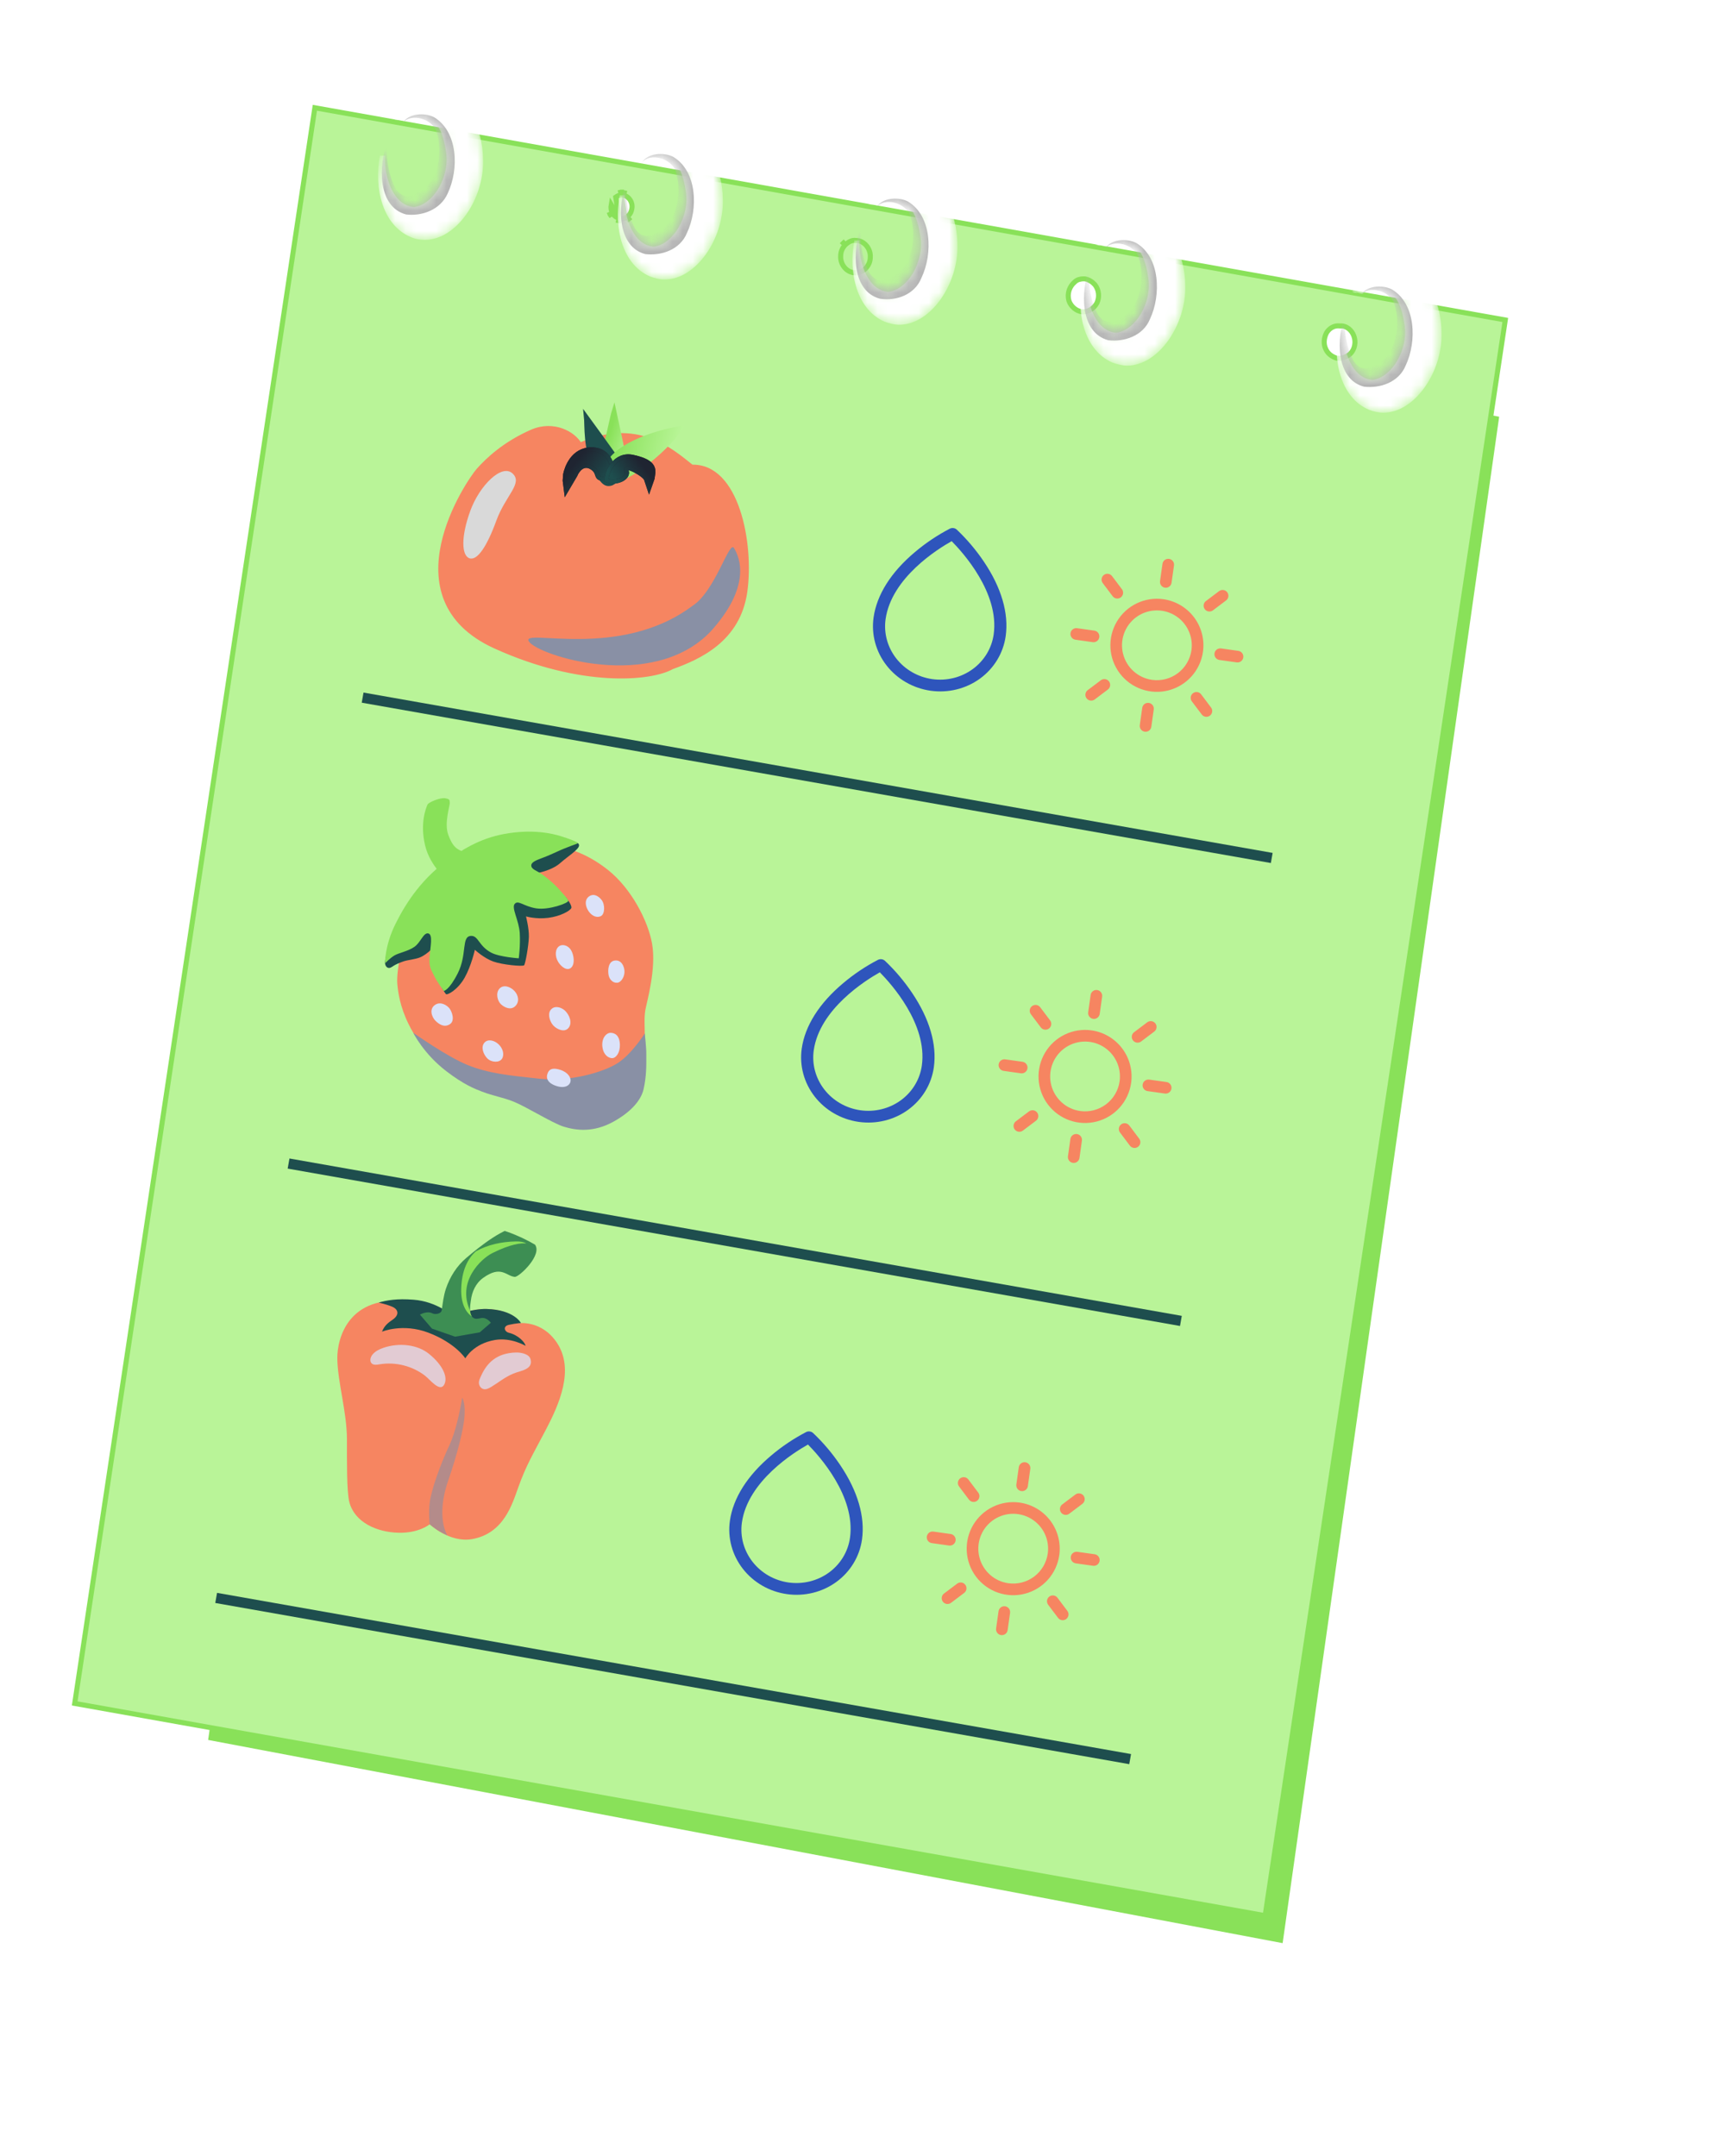 <svg width="167" height="210" viewBox="0 0 167 210" fill="none" xmlns="http://www.w3.org/2000/svg">
<g filter="url(#filter0_f_1398_5192)">
<path d="M20.28 169.49L41.378 20.799L146.069 40.593L124.971 189.285L20.28 169.49ZM130.358 42.09C130.159 42.492 130.109 43.01 130.308 43.413C130.458 43.758 130.757 43.989 131.106 44.104C131.156 44.104 131.256 44.104 131.306 44.104C131.555 44.104 131.755 43.989 131.954 43.873C132.353 43.586 132.503 43.01 132.403 42.55C132.303 42.032 131.954 41.629 131.505 41.572C131.455 41.572 131.356 41.572 131.306 41.572C130.907 41.514 130.558 41.744 130.358 42.09ZM108.263 37.429C107.864 37.774 107.664 38.349 107.814 38.925C107.963 39.385 108.362 39.73 108.762 39.788C108.811 39.788 108.811 39.788 108.861 39.788C109.26 39.788 109.659 39.5 109.859 39.097C110.058 38.637 110.008 38.062 109.709 37.659C109.51 37.429 109.26 37.256 108.961 37.199C108.911 37.199 108.911 37.199 108.861 37.199C108.662 37.199 108.412 37.256 108.263 37.429ZM88.013 33.803C87.763 34.091 87.614 34.436 87.614 34.839C87.564 35.645 88.162 36.393 88.861 36.393C89.21 36.393 89.559 36.278 89.808 35.99C90.058 35.702 90.207 35.357 90.207 34.954C90.257 34.149 89.659 33.401 88.96 33.401C88.611 33.343 88.312 33.516 88.013 33.803ZM67.912 29.373C67.713 29.488 67.513 29.776 67.513 30.063C67.464 30.351 67.513 30.639 67.613 30.869C67.763 31.099 67.962 31.272 68.212 31.329C68.262 31.329 68.361 31.387 68.411 31.387C68.611 31.387 68.76 31.329 68.91 31.214C69.109 31.041 69.259 30.811 69.309 30.523C69.459 29.948 69.109 29.315 68.611 29.2C68.561 29.2 68.461 29.142 68.411 29.142C68.212 29.2 68.062 29.258 67.912 29.373ZM46.216 27.071C46.216 27.474 46.366 27.819 46.615 28.107C46.864 28.394 47.164 28.452 47.513 28.452C48.211 28.452 48.76 27.704 48.71 26.956C48.71 26.553 48.56 26.208 48.311 25.92C48.062 25.632 47.762 25.575 47.413 25.575C46.715 25.517 46.166 26.323 46.216 27.071Z" fill="#89E159"/>
</g>
<path d="M82.354 23.849L82.189 23.667L82.18 23.675L82.173 23.683L82.354 23.849ZM82.354 23.849C82.687 23.547 83.019 23.366 83.408 23.427C84.185 23.427 84.851 24.211 84.795 25.056C84.795 25.478 84.629 25.84 84.351 26.142C84.074 26.444 83.685 26.564 83.297 26.564C82.52 26.564 81.854 25.78 81.91 24.935C81.91 24.513 82.076 24.151 82.354 23.849ZM59.659 20.772L59.436 20.874L59.444 20.894L59.456 20.911L59.659 20.772ZM59.659 20.772C59.825 21.013 60.047 21.194 60.325 21.254M59.659 20.772C59.548 20.53 59.492 20.229 59.548 19.927L60.325 21.254M60.325 21.254L60.272 21.494L60.298 21.5H60.325V21.254ZM60.325 21.254C60.352 21.254 60.394 21.27 60.436 21.285C60.477 21.3 60.519 21.315 60.547 21.315C60.769 21.315 60.935 21.254 61.102 21.134M60.325 21.254L59.992 19.203C60.158 19.082 60.325 19.022 60.547 18.961M61.102 21.134L61.246 21.333L61.257 21.324L61.102 21.134ZM61.102 21.134C61.323 20.953 61.49 20.711 61.545 20.41C61.712 19.806 61.323 19.142 60.769 19.022M60.769 19.022L60.821 18.782L60.795 18.776H60.769V19.022ZM60.769 19.022C60.741 19.022 60.699 19.007 60.658 18.992C60.616 18.977 60.574 18.961 60.547 18.961M60.547 18.961V18.716H60.514L60.482 18.724L60.547 18.961ZM129.254 32.41L129.25 32.417L129.246 32.424C128.998 32.896 128.922 33.524 129.188 34.035C129.391 34.472 129.789 34.75 130.223 34.885L130.259 34.896H130.296H130.296H130.297H130.297H130.297H130.298H130.298H130.298H130.299H130.299H130.299H130.3H130.3H130.3H130.301H130.301H130.301H130.302H130.302H130.302H130.303H130.303H130.303H130.304H130.304H130.304H130.305H130.305H130.305H130.306H130.306H130.307H130.307H130.307H130.308H130.308H130.308H130.309H130.309H130.309H130.31H130.31H130.311H130.311H130.311H130.312H130.312H130.312H130.313H130.313H130.314H130.314H130.314H130.315H130.315H130.316H130.316H130.316H130.317H130.317H130.317H130.318H130.318H130.319H130.319H130.319H130.32H130.32H130.321H130.321H130.321H130.322H130.322H130.323H130.323H130.323H130.324H130.324H130.325H130.325H130.326H130.326H130.326H130.327H130.327H130.328H130.328H130.328H130.329H130.329H130.33H130.33H130.331H130.331H130.331H130.332H130.332H130.333H130.333H130.333H130.334H130.334H130.335H130.335H130.336H130.336H130.336H130.337H130.337H130.338H130.338H130.339H130.339H130.34H130.34H130.34H130.341H130.341H130.342H130.342H130.343H130.343H130.343H130.344H130.344H130.345H130.345H130.346H130.346H130.347H130.347H130.347H130.348H130.348H130.349H130.349H130.35H130.35H130.351H130.351H130.352H130.352H130.352H130.353H130.353H130.354H130.354H130.355H130.355H130.356H130.356H130.357H130.357H130.358H130.358H130.358H130.359H130.359H130.36H130.36H130.361H130.361H130.362H130.362H130.363H130.363H130.364H130.364H130.364H130.365H130.365H130.366H130.366H130.367H130.367H130.368H130.368H130.369H130.369H130.37H130.37H130.371H130.371H130.372H130.372H130.373H130.373H130.373H130.374H130.374H130.375H130.375H130.376H130.376H130.377H130.377H130.378H130.378H130.379H130.379H130.38H130.38H130.381H130.381H130.382H130.382H130.383H130.383H130.384H130.384H130.384H130.385H130.385H130.386H130.386H130.387H130.387H130.388H130.388H130.389H130.389H130.39H130.39H130.391H130.391H130.392H130.392H130.393H130.393H130.394H130.394H130.395H130.395H130.396H130.396H130.397H130.397H130.398H130.398H130.399H130.399H130.4H130.4H130.4H130.401H130.401H130.402H130.402H130.403H130.403H130.404H130.404H130.405H130.405H130.406H130.406H130.407H130.407H130.408H130.408H130.409H130.409H130.41H130.41H130.411H130.411H130.412H130.412H130.413H130.413H130.414H130.414H130.415H130.415H130.416H130.416H130.417H130.417H130.418H130.418H130.419H130.419H130.42H130.42H130.42H130.421H130.421H130.422H130.422H130.423H130.423H130.424H130.424H130.425H130.425H130.426H130.426H130.427H130.427H130.428H130.428H130.429H130.429H130.43H130.43H130.431H130.431H130.432H130.432H130.433H130.433H130.434H130.434H130.434H130.435H130.435H130.436H130.436H130.437H130.437H130.438H130.438H130.439H130.439H130.44H130.44H130.441H130.441H130.442H130.442H130.443H130.443H130.444H130.444H130.444H130.445H130.445H130.446H130.446H130.447H130.447H130.448H130.448H130.449H130.449H130.45H130.45H130.451H130.451H130.452H130.452H130.452H130.453H130.453H130.454H130.454H130.455H130.455H130.456H130.456H130.457H130.457H130.458H130.458H130.458H130.459H130.459H130.46H130.46H130.461H130.461H130.462H130.462H130.463H130.463H130.463H130.464H130.464H130.465H130.465H130.466H130.466H130.467H130.467H130.468H130.468H130.468H130.469H130.469H130.47H130.47H130.471H130.471H130.472H130.472H130.472H130.473H130.473H130.474H130.474H130.475H130.475H130.475H130.476H130.476H130.477H130.477H130.478H130.478H130.478H130.479H130.479H130.48H130.48H130.481H130.481H130.481H130.482H130.482H130.483H130.483H130.484H130.484H130.484H130.485H130.485H130.486H130.486H130.487H130.487H130.487H130.488H130.488H130.489H130.489H130.489H130.49H130.49H130.491H130.491H130.491H130.492H130.492H130.493H130.493H130.493H130.494H130.494H130.495H130.495H130.495H130.496H130.496H130.497H130.497H130.497H130.498H130.498H130.499H130.499H130.499H130.5H130.5H130.5H130.501H130.501H130.502H130.502H130.502H130.503H130.503H130.503H130.504H130.504H130.505H130.505H130.505H130.506H130.506H130.506H130.507H130.507H130.507H130.508H130.508H130.509H130.509H130.509H130.51H130.51H130.51H130.511H130.511H130.511H130.512H130.512H130.512H130.513H130.513H130.513H130.514H130.514H130.514H130.515H130.515H130.515H130.516H130.516H130.516H130.517H130.517H130.517H130.518C130.858 34.896 131.128 34.749 131.341 34.633L131.357 34.625L131.367 34.619L131.377 34.612C131.92 34.243 132.106 33.529 131.979 32.969C131.851 32.349 131.396 31.827 130.769 31.751L130.755 31.75H130.74H130.739H130.739H130.739H130.738H130.738H130.738H130.737H130.737H130.737H130.736H130.736H130.736H130.735H130.735H130.735H130.734H130.734H130.734H130.733H130.733H130.733H130.732H130.732H130.732H130.731H130.731H130.731H130.73H130.73H130.729H130.729H130.729H130.728H130.728H130.728H130.727H130.727H130.727H130.726H130.726H130.725H130.725H130.725H130.724H130.724H130.724H130.723H130.723H130.722H130.722H130.722H130.721H130.721H130.72H130.72H130.72H130.719H130.719H130.719H130.718H130.718H130.717H130.717H130.717H130.716H130.716H130.715H130.715H130.715H130.714H130.714H130.713H130.713H130.713H130.712H130.712H130.711H130.711H130.711H130.71H130.71H130.709H130.709H130.708H130.708H130.708H130.707H130.707H130.706H130.706H130.706H130.705H130.705H130.704H130.704H130.703H130.703H130.703H130.702H130.702H130.701H130.701H130.7H130.7H130.7H130.699H130.699H130.698H130.698H130.697H130.697H130.697H130.696H130.696H130.695H130.695H130.694H130.694H130.693H130.693H130.693H130.692H130.692H130.691H130.691H130.69H130.69H130.689H130.689H130.689H130.688H130.688H130.687H130.687H130.686H130.686H130.685H130.685H130.685H130.684H130.684H130.683H130.683H130.682H130.682H130.681H130.681H130.68H130.68H130.68H130.679H130.679H130.678H130.678H130.677H130.677H130.676H130.676H130.675H130.675H130.674H130.674H130.673H130.673H130.673H130.672H130.672H130.671H130.671H130.67H130.67H130.669H130.669H130.668H130.668H130.667H130.667H130.666H130.666H130.665H130.665H130.665H130.664H130.664H130.663H130.663H130.662H130.662H130.661H130.661H130.66H130.66H130.659H130.659H130.658H130.658H130.657H130.657H130.656H130.656H130.655H130.655H130.655H130.654H130.654H130.653H130.653H130.652H130.652H130.651H130.651H130.65H130.65H130.649H130.649H130.648H130.648H130.647H130.647H130.646H130.646H130.645H130.645H130.644H130.644H130.643H130.643H130.642H130.642H130.641H130.641H130.64H130.64H130.64H130.639H130.639H130.638H130.638H130.637H130.637H130.636H130.636H130.635H130.635H130.634H130.634H130.633H130.633H130.632H130.632H130.631H130.631H130.63H130.63H130.629H130.629H130.628H130.628H130.627H130.627H130.626H130.626H130.625H130.625H130.624H130.624H130.623H130.623H130.622H130.622H130.621H130.621H130.62H130.62H130.62H130.619H130.619H130.618H130.618H130.617H130.617H130.616H130.616H130.615H130.615H130.614H130.614H130.613H130.613H130.612H130.612H130.611H130.611H130.61H130.61H130.609H130.609H130.608H130.608H130.607H130.607H130.606H130.606H130.605H130.605H130.605H130.604H130.604H130.603H130.603H130.602H130.602H130.601H130.601H130.6H130.6H130.599H130.599H130.598H130.598H130.597H130.597H130.596H130.596H130.595H130.595H130.594H130.594H130.594H130.593H130.593H130.592H130.592H130.591H130.591H130.59H130.59H130.589H130.589H130.588H130.588H130.587H130.587H130.586H130.586H130.585H130.585H130.585H130.584H130.584H130.583H130.583H130.582H130.582H130.581H130.581H130.58H130.58H130.579H130.579H130.579H130.578H130.578H130.577H130.577H130.576H130.576H130.575H130.575H130.574H130.574H130.574H130.573H130.573H130.572H130.572H130.571H130.571H130.57H130.57H130.569H130.569H130.569H130.568H130.568H130.567H130.567H130.566H130.566H130.565H130.565H130.565H130.564H130.564H130.563H130.563H130.562H130.562H130.561H130.561H130.561H130.56H130.56H130.559H130.559H130.558H130.558H130.558H130.557H130.557H130.556H130.556H130.555H130.555H130.555H130.554H130.554H130.553H130.553H130.552H130.552H130.552H130.551H130.551H130.55H130.55H130.55H130.549H130.549H130.548H130.548H130.547H130.547H130.547H130.546H130.546H130.545H130.545H130.545H130.544H130.544H130.543H130.543H130.543H130.542H130.542H130.541H130.541H130.541H130.54H130.54H130.539H130.539H130.539H130.538H130.538H130.537H130.537H130.537H130.536H130.536H130.536H130.535H130.535H130.534H130.534H130.534H130.534C129.98 31.682 129.513 31.988 129.254 32.41ZM104.146 29.285L104.148 29.292L104.15 29.3C104.345 29.864 104.862 30.294 105.404 30.368L105.42 30.37H105.437H105.437H105.438H105.438H105.438H105.439H105.439H105.439H105.439H105.44H105.44H105.44H105.441H105.441H105.441H105.442H105.442H105.442H105.443H105.443H105.443H105.443H105.444H105.444H105.444H105.445H105.445H105.445H105.446H105.446H105.446H105.446H105.447H105.447H105.447H105.448H105.448H105.448H105.448H105.449H105.449H105.449H105.45H105.45H105.45H105.45H105.451H105.451H105.451H105.451H105.452H105.452H105.452H105.452H105.453H105.453H105.453H105.454H105.454H105.454H105.454H105.455H105.455H105.455H105.455H105.456H105.456H105.456H105.456H105.457H105.457H105.457H105.457H105.458H105.458H105.458H105.458H105.459H105.459H105.459H105.459H105.46H105.46H105.46H105.46H105.46H105.461H105.461H105.461H105.461H105.462H105.462H105.462H105.462H105.463H105.463H105.463H105.463H105.463H105.464H105.464H105.464H105.464H105.465H105.465H105.465H105.465H105.465H105.466H105.466H105.466H105.466H105.467H105.467H105.467H105.467H105.467H105.468H105.468H105.468H105.468H105.468H105.469H105.469H105.469H105.469H105.469H105.47H105.47H105.47H105.47H105.47H105.471H105.471H105.471H105.471H105.471H105.472H105.472H105.472H105.472H105.472H105.473H105.473H105.473H105.473H105.473H105.474H105.474H105.474H105.474H105.474H105.475H105.475H105.475H105.475H105.475H105.476H105.476H105.476H105.476H105.476H105.476H105.477H105.477H105.477H105.477H105.477H105.478H105.478H105.478H105.478H105.478H105.478H105.479H105.479H105.479H105.479H105.479H105.48H105.48H105.48H105.48H105.48H105.48H105.481H105.481H105.481H105.481H105.481H105.481H105.482H105.482H105.482H105.482H105.482H105.482H105.483H105.483H105.483H105.483H105.483H105.484H105.484H105.484H105.484H105.484H105.484H105.485H105.485H105.485H105.485H105.485H105.485H105.486H105.486H105.486H105.486H105.486H105.486H105.487H105.487H105.487H105.487H105.487H105.487H105.488H105.488H105.488H105.488H105.488H105.488H105.489H105.489H105.489H105.489H105.489H105.489H105.489H105.49H105.49H105.49H105.49H105.49H105.49H105.491H105.491H105.491H105.491H105.491H105.491H105.492H105.492H105.492H105.492H105.492H105.492H105.493H105.493H105.493H105.493H105.493H105.493H105.494H105.494H105.494H105.494H105.494H105.494H105.495H105.495H105.495H105.495H105.495H105.495H105.496H105.496H105.496H105.496H105.496H105.496H105.496H105.497H105.497H105.497H105.497H105.497H105.497H105.498H105.498H105.498H105.498H105.498H105.498H105.499H105.499H105.499H105.499H105.499H105.499H105.5H105.5H105.5H105.5H105.5H105.5H105.501H105.501H105.501H105.501H105.501H105.502H105.502H105.502H105.502H105.502H105.502H105.503H105.503H105.503H105.503H105.503H105.503H105.504H105.504H105.504H105.504H105.504H105.504H105.505H105.505H105.505H105.505H105.505H105.505H105.506H105.506H105.506H105.506H105.506H105.507H105.507H105.507H105.507H105.507H105.507H105.508H105.508H105.508H105.508H105.508H105.509H105.509H105.509H105.509H105.509H105.51H105.51H105.51H105.51H105.51H105.51H105.511H105.511H105.511H105.511H105.511H105.512H105.512H105.512H105.512H105.512H105.513H105.513H105.513H105.513H105.513H105.514H105.514H105.514H105.514H105.514H105.515H105.515H105.515H105.515H105.515H105.516H105.516H105.516H105.516H105.516H105.517H105.517H105.517H105.517H105.517H105.518H105.518H105.518H105.518H105.519H105.519H105.519H105.519H105.519H105.52H105.52H105.52H105.52H105.52H105.521H105.521H105.521H105.521H105.522H105.522H105.522H105.522H105.522H105.523H105.523H105.523H105.523H105.524H105.524H105.524H105.524H105.525H105.525H105.525H105.525H105.526H105.526H105.526H105.526H105.527H105.527H105.527H105.527H105.527H105.528H105.528H105.528H105.528H105.529H105.529H105.529H105.529H105.53H105.53H105.53H105.531H105.531H105.531H105.531H105.532H105.532H105.532H105.532H105.533H105.533H105.533H105.533H105.534H105.534H105.534H105.534H105.535H105.535H105.535H105.536H105.536H105.536H105.536H105.537H105.537H105.537H105.538H105.538H105.538H105.538H105.539H105.539H105.539H105.54H105.54H105.54H105.54H105.541H105.541H105.541H105.542H105.542H105.542H105.543H105.543H105.543H105.543H105.544H105.544H105.544H105.545H105.545H105.545H105.546H105.546H105.546H105.547H105.547H105.547H105.548H105.548C106.098 30.37 106.618 30.004 106.875 29.515L106.875 29.515L106.881 29.503C107.139 28.941 107.077 28.239 106.684 27.74L106.678 27.733L106.672 27.726C106.423 27.454 106.1 27.239 105.703 27.168L105.681 27.164H105.659H105.659H105.658H105.658H105.658H105.657H105.657H105.657H105.656H105.656H105.656H105.655H105.655H105.655H105.654H105.654H105.654H105.654H105.653H105.653H105.653H105.652H105.652H105.652H105.651H105.651H105.651H105.651H105.65H105.65H105.65H105.649H105.649H105.649H105.649H105.648H105.648H105.648H105.647H105.647H105.647H105.647H105.646H105.646H105.646H105.645H105.645H105.645H105.645H105.644H105.644H105.644H105.644H105.643H105.643H105.643H105.643H105.642H105.642H105.642H105.641H105.641H105.641H105.641H105.64H105.64H105.64H105.64H105.639H105.639H105.639H105.639H105.638H105.638H105.638H105.638H105.637H105.637H105.637H105.637H105.637H105.636H105.636H105.636H105.636H105.635H105.635H105.635H105.635H105.634H105.634H105.634H105.634H105.633H105.633H105.633H105.633H105.633H105.632H105.632H105.632H105.632H105.631H105.631H105.631H105.631H105.631H105.63H105.63H105.63H105.63H105.629H105.629H105.629H105.629H105.629H105.628H105.628H105.628H105.628H105.628H105.627H105.627H105.627H105.627H105.627H105.626H105.626H105.626H105.626H105.626H105.625H105.625H105.625H105.625H105.625H105.624H105.624H105.624H105.624H105.624H105.623H105.623H105.623H105.623H105.623H105.622H105.622H105.622H105.622H105.622H105.621H105.621H105.621H105.621H105.621H105.62H105.62H105.62H105.62H105.62H105.62H105.619H105.619H105.619H105.619H105.619H105.618H105.618H105.618H105.618H105.618H105.618H105.617H105.617H105.617H105.617H105.617H105.616H105.616H105.616H105.616H105.616H105.616H105.615H105.615H105.615H105.615H105.615H105.615H105.614H105.614H105.614H105.614H105.614H105.614H105.613H105.613H105.613H105.613H105.613H105.612H105.612H105.612H105.612H105.612H105.612H105.611H105.611H105.611H105.611H105.611H105.611H105.61H105.61H105.61H105.61H105.61H105.61H105.609H105.609H105.609H105.609H105.609H105.609H105.608H105.608H105.608H105.608H105.608H105.608H105.607H105.607H105.607H105.607H105.607H105.607H105.606H105.606H105.606H105.606H105.606H105.606H105.606H105.605H105.605H105.605H105.605H105.605H105.605H105.604H105.604H105.604H105.604H105.604H105.604H105.603H105.603H105.603H105.603H105.603H105.603H105.602H105.602H105.602H105.602H105.602H105.602H105.601H105.601H105.601H105.601H105.601H105.601H105.6H105.6H105.6H105.6H105.6H105.6H105.599H105.599H105.599H105.599H105.599H105.599H105.598H105.598H105.598H105.598H105.598H105.598H105.598H105.597H105.597H105.597H105.597H105.597H105.597H105.596H105.596H105.596H105.596H105.596H105.596H105.595H105.595H105.595H105.595H105.595H105.594H105.594H105.594H105.594H105.594H105.594H105.593H105.593H105.593H105.593H105.593H105.593H105.592H105.592H105.592H105.592H105.592H105.592H105.591H105.591H105.591H105.591H105.591H105.591H105.59H105.59H105.59H105.59H105.59H105.589H105.589H105.589H105.589H105.589H105.589H105.588H105.588H105.588H105.588H105.588H105.587H105.587H105.587H105.587H105.587H105.587H105.586H105.586H105.586H105.586H105.586H105.585H105.585H105.585H105.585H105.585H105.584H105.584H105.584H105.584H105.584H105.583H105.583H105.583H105.583H105.583H105.582H105.582H105.582H105.582H105.582H105.581H105.581H105.581H105.581H105.581H105.58H105.58H105.58H105.58H105.58H105.579H105.579H105.579H105.579H105.579H105.578H105.578H105.578H105.578H105.578H105.577H105.577H105.577H105.577H105.576H105.576H105.576H105.576H105.576H105.575H105.575H105.575H105.575H105.574H105.574H105.574H105.574H105.574H105.573H105.573H105.573H105.573H105.572H105.572H105.572H105.572H105.571H105.571H105.571H105.571H105.571H105.57H105.57H105.57H105.57H105.569H105.569H105.569H105.569H105.568H105.568H105.568H105.568H105.567H105.567H105.567H105.567H105.566H105.566H105.566H105.566H105.565H105.565H105.565H105.565H105.564H105.564H105.564H105.563H105.563H105.563H105.563H105.562H105.562H105.562H105.562H105.561H105.561H105.561H105.561H105.56H105.56H105.56H105.559H105.559H105.559H105.559H105.558H105.558H105.558H105.557H105.557H105.557H105.557H105.556H105.556H105.556H105.555H105.555H105.555H105.554H105.554H105.554H105.554H105.553H105.553H105.553H105.552H105.552H105.552H105.551H105.551H105.551H105.55H105.55H105.55H105.55H105.549H105.549H105.549H105.548H105.548C105.303 27.164 104.949 27.226 104.714 27.471C104.207 27.893 103.954 28.589 104.146 29.285ZM7.279 165.934L30.677 10.498L146.664 31.169L123.265 186.606L7.279 165.934Z" fill="#B9F498" stroke="#89E159" stroke-width="0.491"/>
<mask id="mask0_1398_5192" style="mask-type:luminance" maskUnits="userSpaceOnUse" x="36" y="9" width="12" height="15">
<path d="M42.845 9.004C41.125 8.943 39.183 9.607 38.351 11.659C38.406 11.659 38.406 11.659 38.462 11.659C38.517 11.659 38.573 11.659 38.628 11.659C38.628 11.659 38.628 11.659 38.573 11.659H38.628C38.85 11.719 39.072 11.719 39.294 11.779C39.461 11.659 39.627 11.538 39.793 11.478C42.069 10.995 43.012 12.021 43.4 14.796C43.789 17.15 42.179 19.865 40.293 20.167C38.351 20.046 37.352 17.331 37.463 15.159C37.407 15.159 37.407 15.159 37.352 15.159H37.297C37.241 15.159 37.241 15.159 37.185 15.159C37.13 15.159 37.019 15.159 36.964 15.159C36.353 18.357 37.241 21.917 39.904 23.063C40.404 23.244 40.848 23.365 41.347 23.365C44.399 23.365 47.118 19.443 47.007 15.581C47.062 12.564 45.453 9.185 42.845 9.004Z" fill="white"/>
</mask>
<g mask="url(#mask0_1398_5192)">
<path d="M38.573 11.66C38.573 11.66 38.517 11.66 38.462 11.66C38.517 11.6 38.573 11.6 38.628 11.6C38.684 11.6 38.739 11.66 38.795 11.72C38.684 11.72 38.628 11.66 38.573 11.66Z" fill="white"/>
</g>
<mask id="mask1_1398_5192" style="mask-type:luminance" maskUnits="userSpaceOnUse" x="36" y="9" width="12" height="15">
<path d="M42.845 9.004C41.125 8.943 39.183 9.607 38.351 11.659C38.406 11.659 38.406 11.659 38.462 11.659C38.517 11.659 38.573 11.659 38.628 11.659C38.628 11.659 38.628 11.659 38.573 11.659H38.628C38.85 11.719 39.072 11.719 39.294 11.779C39.461 11.659 39.627 11.538 39.793 11.478C42.069 10.995 43.012 12.021 43.4 14.796C43.789 17.15 42.179 19.865 40.293 20.167C38.351 20.046 37.352 17.331 37.463 15.159C37.407 15.159 37.407 15.159 37.352 15.159H37.297C37.241 15.159 37.241 15.159 37.185 15.159C37.13 15.159 37.019 15.159 36.964 15.159C36.353 18.357 37.241 21.917 39.904 23.063C40.404 23.244 40.848 23.365 41.347 23.365C44.399 23.365 47.118 19.443 47.007 15.581C47.062 12.564 45.453 9.185 42.845 9.004Z" fill="white"/>
</mask>
<g mask="url(#mask1_1398_5192)">
<path d="M39.96 23.064C37.297 21.918 36.409 18.358 37.019 15.159C37.075 15.159 37.186 15.159 37.241 15.159C37.297 15.159 37.297 15.159 37.352 15.159H37.408C37.463 15.159 37.463 15.159 37.519 15.159C37.408 17.392 38.406 20.047 40.349 20.168C42.235 19.926 43.844 17.211 43.456 14.797C43.068 12.022 42.069 10.996 39.849 11.479C39.683 11.539 39.516 11.66 39.35 11.78C39.128 11.72 38.85 11.66 38.628 11.66C38.517 11.66 38.462 11.66 38.351 11.599C39.183 9.548 41.125 8.884 42.846 8.944C45.453 9.186 47.063 12.504 47.063 15.582C47.174 19.383 44.455 23.366 41.403 23.366C40.959 23.366 40.459 23.305 39.96 23.064Z" fill="white"/>
</g>
<mask id="mask2_1398_5192" style="mask-type:luminance" maskUnits="userSpaceOnUse" x="36" y="9" width="12" height="15">
<path d="M42.845 9.004C41.125 8.943 39.183 9.607 38.351 11.659C38.406 11.659 38.406 11.659 38.462 11.659C38.517 11.659 38.573 11.659 38.628 11.659C38.628 11.659 38.628 11.659 38.573 11.659H38.628C38.85 11.719 39.072 11.719 39.294 11.779C39.461 11.659 39.627 11.538 39.793 11.478C42.069 10.995 43.012 12.021 43.4 14.796C43.789 17.15 42.179 19.865 40.293 20.167C38.351 20.046 37.352 17.331 37.463 15.159C37.407 15.159 37.407 15.159 37.352 15.159H37.297C37.241 15.159 37.241 15.159 37.185 15.159C37.13 15.159 37.019 15.159 36.964 15.159C36.353 18.357 37.241 21.917 39.904 23.063C40.404 23.244 40.848 23.365 41.347 23.365C44.399 23.365 47.118 19.443 47.007 15.581C47.062 12.564 45.453 9.185 42.845 9.004Z" fill="white"/>
</mask>
<g mask="url(#mask2_1398_5192)">
<path d="M39.571 20.892C36.797 20.168 36.852 16.125 37.74 13.832C37.574 15.401 37.851 17.09 38.572 18.418C39.238 19.323 39.96 19.263 40.848 18.72C42.734 17.694 43.178 14.797 42.512 12.806C42.068 11.539 40.071 10.996 39.238 11.961C39.793 11.056 41.347 10.936 42.29 11.418C44.621 12.806 44.732 16.487 43.622 18.84C42.901 20.47 41.069 21.073 39.571 20.892Z" fill="#B5B5B5"/>
</g>
<mask id="mask3_1398_5192" style="mask-type:luminance" maskUnits="userSpaceOnUse" x="60" y="12" width="11" height="16">
<path d="M66.207 12.807C64.487 12.746 62.544 13.41 61.712 15.462C61.768 15.462 61.767 15.462 61.823 15.462C61.879 15.462 61.934 15.462 61.989 15.462C61.989 15.462 61.989 15.462 61.934 15.462H61.989C62.212 15.522 62.433 15.522 62.655 15.583C62.822 15.462 62.988 15.341 63.155 15.281C65.43 14.798 66.373 15.824 66.761 18.6C67.15 20.953 65.541 23.668 63.654 23.97C61.712 23.849 60.713 21.134 60.824 18.962C60.769 18.962 60.769 18.962 60.713 18.962H60.658C60.602 18.962 60.602 18.962 60.547 18.962C60.491 18.962 60.38 18.962 60.325 18.962C59.715 22.16 60.602 25.72 63.266 26.866C63.765 27.047 64.209 27.168 64.709 27.168C67.76 27.168 70.479 23.246 70.368 19.384C70.424 16.427 68.815 13.048 66.207 12.807Z" fill="white"/>
</mask>
<g mask="url(#mask3_1398_5192)">
<path d="M61.934 15.522C61.934 15.522 61.879 15.522 61.823 15.522C61.879 15.462 61.934 15.462 61.99 15.462C62.045 15.462 62.101 15.522 62.156 15.582C62.045 15.522 61.99 15.522 61.934 15.522Z" fill="white"/>
</g>
<mask id="mask4_1398_5192" style="mask-type:luminance" maskUnits="userSpaceOnUse" x="60" y="12" width="11" height="16">
<path d="M66.207 12.807C64.487 12.746 62.544 13.41 61.712 15.462C61.768 15.462 61.767 15.462 61.823 15.462C61.879 15.462 61.934 15.462 61.989 15.462C61.989 15.462 61.989 15.462 61.934 15.462H61.989C62.212 15.522 62.433 15.522 62.655 15.583C62.822 15.462 62.988 15.341 63.155 15.281C65.43 14.798 66.373 15.824 66.761 18.6C67.15 20.953 65.541 23.668 63.654 23.97C61.712 23.849 60.713 21.134 60.824 18.962C60.769 18.962 60.769 18.962 60.713 18.962H60.658C60.602 18.962 60.602 18.962 60.547 18.962C60.491 18.962 60.38 18.962 60.325 18.962C59.715 22.16 60.602 25.72 63.266 26.866C63.765 27.047 64.209 27.168 64.709 27.168C67.76 27.168 70.479 23.246 70.368 19.384C70.424 16.427 68.815 13.048 66.207 12.807Z" fill="white"/>
</mask>
<g mask="url(#mask4_1398_5192)">
<path d="M63.321 26.926C60.658 25.78 59.77 22.22 60.38 19.022C60.436 19.022 60.547 19.022 60.602 19.022C60.658 19.022 60.658 19.022 60.713 19.022H60.769C60.824 19.022 60.824 19.022 60.88 19.022C60.769 21.254 61.768 23.909 63.71 24.03C65.596 23.789 67.206 21.073 66.817 18.66C66.429 15.884 65.43 14.858 63.21 15.341C63.044 15.401 62.877 15.522 62.711 15.643C62.489 15.582 62.212 15.522 61.99 15.522C61.879 15.522 61.823 15.522 61.712 15.462C62.545 13.41 64.487 12.746 66.207 12.806C68.815 13.048 70.424 16.367 70.424 19.444C70.535 23.246 67.816 27.228 64.764 27.228C64.265 27.228 63.821 27.108 63.321 26.926Z" fill="white"/>
</g>
<mask id="mask5_1398_5192" style="mask-type:luminance" maskUnits="userSpaceOnUse" x="60" y="12" width="11" height="16">
<path d="M66.207 12.807C64.487 12.746 62.544 13.41 61.712 15.462C61.768 15.462 61.767 15.462 61.823 15.462C61.879 15.462 61.934 15.462 61.989 15.462C61.989 15.462 61.989 15.462 61.934 15.462H61.989C62.212 15.522 62.433 15.522 62.655 15.583C62.822 15.462 62.988 15.341 63.155 15.281C65.43 14.798 66.373 15.824 66.761 18.6C67.15 20.953 65.541 23.668 63.654 23.97C61.712 23.849 60.713 21.134 60.824 18.962C60.769 18.962 60.769 18.962 60.713 18.962H60.658C60.602 18.962 60.602 18.962 60.547 18.962C60.491 18.962 60.38 18.962 60.325 18.962C59.715 22.16 60.602 25.72 63.266 26.866C63.765 27.047 64.209 27.168 64.709 27.168C67.76 27.168 70.479 23.246 70.368 19.384C70.424 16.427 68.815 13.048 66.207 12.807Z" fill="white"/>
</mask>
<g mask="url(#mask5_1398_5192)">
<path d="M62.877 24.753C60.103 24.029 60.158 19.986 61.046 17.694C60.88 19.262 61.157 20.952 61.879 22.279C62.545 23.185 63.266 23.124 64.154 22.581C66.04 21.555 66.484 18.659 65.818 16.668C65.374 15.401 63.377 14.857 62.545 15.823C63.099 14.918 64.653 14.797 65.596 15.28C67.927 16.668 68.038 20.349 66.928 22.702C66.262 24.331 64.431 24.934 62.877 24.753Z" fill="#B5B5B5"/>
</g>
<mask id="mask6_1398_5192" style="mask-type:luminance" maskUnits="userSpaceOnUse" x="83" y="17" width="11" height="15">
<path d="M89.068 17.212C87.348 17.152 85.406 17.815 84.573 19.867C84.629 19.867 84.629 19.867 84.684 19.867C84.74 19.867 84.795 19.867 84.851 19.867C84.851 19.867 84.851 19.867 84.795 19.867H84.851C85.073 19.927 85.295 19.927 85.517 19.988C85.683 19.867 85.85 19.746 86.016 19.686C88.291 19.203 89.234 20.229 89.623 23.005C90.011 25.358 88.402 28.073 86.516 28.375C84.573 28.254 83.575 25.539 83.686 23.367C83.63 23.367 83.63 23.367 83.575 23.367H83.519C83.464 23.367 83.464 23.367 83.408 23.367C83.353 23.367 83.242 23.367 83.186 23.367C82.576 26.565 83.464 30.125 86.127 31.271C86.626 31.453 87.07 31.573 87.57 31.573C90.622 31.573 93.341 27.651 93.23 23.789C93.285 20.772 91.676 17.453 89.068 17.212Z" fill="white"/>
</mask>
<g mask="url(#mask6_1398_5192)">
<path d="M84.795 19.927C84.795 19.927 84.74 19.927 84.684 19.927C84.74 19.867 84.795 19.867 84.85 19.867C84.906 19.867 84.962 19.927 85.017 19.988C84.906 19.927 84.851 19.927 84.795 19.927Z" fill="white"/>
</g>
<mask id="mask7_1398_5192" style="mask-type:luminance" maskUnits="userSpaceOnUse" x="83" y="17" width="11" height="15">
<path d="M89.068 17.212C87.348 17.152 85.406 17.815 84.573 19.867C84.629 19.867 84.629 19.867 84.684 19.867C84.74 19.867 84.795 19.867 84.851 19.867C84.851 19.867 84.851 19.867 84.795 19.867H84.851C85.073 19.927 85.295 19.927 85.517 19.988C85.683 19.867 85.85 19.746 86.016 19.686C88.291 19.203 89.234 20.229 89.623 23.005C90.011 25.358 88.402 28.073 86.516 28.375C84.573 28.254 83.575 25.539 83.686 23.367C83.63 23.367 83.63 23.367 83.575 23.367H83.519C83.464 23.367 83.464 23.367 83.408 23.367C83.353 23.367 83.242 23.367 83.186 23.367C82.576 26.565 83.464 30.125 86.127 31.271C86.626 31.453 87.07 31.573 87.57 31.573C90.622 31.573 93.341 27.651 93.23 23.789C93.285 20.772 91.676 17.453 89.068 17.212Z" fill="white"/>
</mask>
<g mask="url(#mask7_1398_5192)">
<path d="M86.183 31.332C83.519 30.185 82.632 26.625 83.242 23.427C83.297 23.427 83.408 23.427 83.464 23.427C83.519 23.427 83.519 23.427 83.575 23.427H83.63C83.686 23.427 83.686 23.427 83.741 23.427C83.63 25.66 84.629 28.314 86.571 28.435C88.458 28.194 90.067 25.478 89.678 23.065C89.29 20.289 88.291 19.263 86.072 19.746C85.905 19.806 85.739 19.927 85.572 20.048C85.35 19.987 85.073 19.927 84.851 19.927C84.74 19.927 84.684 19.927 84.574 19.867C85.406 17.815 87.348 17.151 89.068 17.212C91.676 17.453 93.285 20.772 93.285 23.849C93.396 27.651 90.677 31.633 87.625 31.633C87.126 31.633 86.682 31.513 86.183 31.332Z" fill="white"/>
</g>
<mask id="mask8_1398_5192" style="mask-type:luminance" maskUnits="userSpaceOnUse" x="83" y="17" width="11" height="15">
<path d="M89.068 17.212C87.348 17.152 85.406 17.815 84.573 19.867C84.629 19.867 84.629 19.867 84.684 19.867C84.74 19.867 84.795 19.867 84.851 19.867C84.851 19.867 84.851 19.867 84.795 19.867H84.851C85.073 19.927 85.295 19.927 85.517 19.988C85.683 19.867 85.85 19.746 86.016 19.686C88.291 19.203 89.234 20.229 89.623 23.005C90.011 25.358 88.402 28.073 86.516 28.375C84.573 28.254 83.575 25.539 83.686 23.367C83.63 23.367 83.63 23.367 83.575 23.367H83.519C83.464 23.367 83.464 23.367 83.408 23.367C83.353 23.367 83.242 23.367 83.186 23.367C82.576 26.565 83.464 30.125 86.127 31.271C86.626 31.453 87.07 31.573 87.57 31.573C90.622 31.573 93.341 27.651 93.23 23.789C93.285 20.772 91.676 17.453 89.068 17.212Z" fill="white"/>
</mask>
<g mask="url(#mask8_1398_5192)">
<path d="M85.738 29.098C82.964 28.374 83.019 24.331 83.907 22.038C83.741 23.607 84.018 25.297 84.74 26.624C85.405 27.529 86.127 27.469 87.015 26.926C88.901 25.9 89.345 23.004 88.679 21.012C88.235 19.745 86.238 19.202 85.405 20.168C85.96 19.263 87.514 19.142 88.457 19.625C90.788 21.012 90.899 24.693 89.789 27.047C89.123 28.736 87.292 29.34 85.738 29.098Z" fill="#B5B5B5"/>
</g>
<mask id="mask9_1398_5192" style="mask-type:luminance" maskUnits="userSpaceOnUse" x="105" y="21" width="11" height="15">
<path d="M111.264 21.193C109.544 21.132 107.602 21.796 106.769 23.848C106.825 23.848 106.825 23.848 106.88 23.848C106.936 23.848 106.991 23.848 107.047 23.848C107.047 23.848 107.047 23.848 106.991 23.848H107.047C107.269 23.908 107.491 23.908 107.713 23.968C107.879 23.848 108.045 23.727 108.212 23.667C110.487 23.184 111.43 24.21 111.819 26.985C112.207 29.339 110.598 32.054 108.711 32.356C106.769 32.235 105.77 29.52 105.881 27.348C105.826 27.348 105.826 27.348 105.77 27.348H105.715C105.659 27.348 105.659 27.348 105.604 27.348C105.548 27.348 105.437 27.348 105.382 27.348C104.772 30.546 105.659 34.106 108.323 35.252C108.822 35.433 109.266 35.554 109.766 35.554C112.817 35.554 115.536 31.632 115.425 27.77C115.481 24.813 113.872 21.434 111.264 21.193Z" fill="white"/>
</mask>
<g mask="url(#mask9_1398_5192)">
<path d="M106.991 23.909C106.991 23.909 106.936 23.909 106.88 23.909C106.936 23.848 106.991 23.848 107.047 23.848C107.102 23.848 107.158 23.909 107.213 23.969C107.102 23.909 107.047 23.909 106.991 23.909Z" fill="white"/>
</g>
<mask id="mask10_1398_5192" style="mask-type:luminance" maskUnits="userSpaceOnUse" x="105" y="21" width="11" height="15">
<path d="M111.264 21.193C109.544 21.132 107.602 21.796 106.769 23.848C106.825 23.848 106.825 23.848 106.88 23.848C106.936 23.848 106.991 23.848 107.047 23.848C107.047 23.848 107.047 23.848 106.991 23.848H107.047C107.269 23.908 107.491 23.908 107.713 23.968C107.879 23.848 108.045 23.727 108.212 23.667C110.487 23.184 111.43 24.21 111.819 26.985C112.207 29.339 110.598 32.054 108.711 32.356C106.769 32.235 105.77 29.52 105.881 27.348C105.826 27.348 105.826 27.348 105.77 27.348H105.715C105.659 27.348 105.659 27.348 105.604 27.348C105.548 27.348 105.437 27.348 105.382 27.348C104.772 30.546 105.659 34.106 108.323 35.252C108.822 35.433 109.266 35.554 109.766 35.554C112.817 35.554 115.536 31.632 115.425 27.77C115.481 24.813 113.872 21.434 111.264 21.193Z" fill="white"/>
</mask>
<g mask="url(#mask10_1398_5192)">
<path d="M108.379 35.314C105.715 34.167 104.827 30.607 105.438 27.409C105.493 27.409 105.604 27.409 105.66 27.409C105.715 27.409 105.715 27.409 105.771 27.409H105.826C105.882 27.409 105.882 27.409 105.937 27.409C105.826 29.642 106.825 32.297 108.767 32.417C110.654 32.176 112.263 29.461 111.874 27.047C111.486 24.271 110.487 23.246 108.268 23.728C108.101 23.789 107.935 23.909 107.768 24.03C107.546 23.97 107.269 23.909 107.047 23.909C106.936 23.909 106.88 23.909 106.769 23.849C107.602 21.797 109.544 21.134 111.264 21.194C113.872 21.435 115.481 24.754 115.481 27.832C115.592 31.633 112.873 35.616 109.821 35.616C109.377 35.616 108.878 35.495 108.379 35.314Z" fill="white"/>
</g>
<mask id="mask11_1398_5192" style="mask-type:luminance" maskUnits="userSpaceOnUse" x="105" y="21" width="11" height="15">
<path d="M111.264 21.193C109.544 21.132 107.602 21.796 106.769 23.848C106.825 23.848 106.825 23.848 106.88 23.848C106.936 23.848 106.991 23.848 107.047 23.848C107.047 23.848 107.047 23.848 106.991 23.848H107.047C107.269 23.908 107.491 23.908 107.713 23.968C107.879 23.848 108.045 23.727 108.212 23.667C110.487 23.184 111.43 24.21 111.819 26.985C112.207 29.339 110.598 32.054 108.711 32.356C106.769 32.235 105.77 29.52 105.881 27.348C105.826 27.348 105.826 27.348 105.77 27.348H105.715C105.659 27.348 105.659 27.348 105.604 27.348C105.548 27.348 105.437 27.348 105.382 27.348C104.772 30.546 105.659 34.106 108.323 35.252C108.822 35.433 109.266 35.554 109.766 35.554C112.817 35.554 115.536 31.632 115.425 27.77C115.481 24.813 113.872 21.434 111.264 21.193Z" fill="white"/>
</mask>
<g mask="url(#mask11_1398_5192)">
<path d="M107.99 33.143C105.215 32.419 105.271 28.376 106.159 26.083C105.992 27.651 106.27 29.341 106.991 30.669C107.657 31.574 108.378 31.513 109.266 30.97C111.153 29.945 111.597 27.048 110.931 25.057C110.487 23.79 108.489 23.247 107.657 24.212C108.212 23.307 109.765 23.186 110.709 23.669C113.039 25.057 113.15 28.738 112.04 31.091C111.375 32.72 109.543 33.324 107.99 33.143Z" fill="#B5B5B5"/>
</g>
<mask id="mask12_1398_5192" style="mask-type:luminance" maskUnits="userSpaceOnUse" x="130" y="25" width="11" height="16">
<path d="M136.234 25.78C134.513 25.72 132.571 26.384 131.739 28.436C131.794 28.436 131.794 28.436 131.85 28.436C131.905 28.436 131.961 28.436 132.016 28.436C132.016 28.436 132.016 28.436 131.961 28.436H132.016C132.238 28.496 132.46 28.496 132.682 28.556C132.849 28.436 133.015 28.315 133.182 28.255C135.457 27.772 136.4 28.797 136.788 31.573C137.177 33.927 135.568 36.642 133.681 36.944C131.739 36.823 130.74 34.108 130.851 31.935C130.796 31.935 130.796 31.935 130.74 31.935H130.685C130.629 31.935 130.629 31.935 130.574 31.935C130.518 31.935 130.407 31.935 130.352 31.935C129.741 35.133 130.629 38.694 133.293 39.84C133.792 40.021 134.236 40.142 134.735 40.142C137.787 40.142 140.506 36.219 140.395 32.358C140.451 29.341 138.786 26.022 136.234 25.78Z" fill="white"/>
</mask>
<g mask="url(#mask12_1398_5192)">
<path d="M131.961 28.496C131.961 28.496 131.906 28.496 131.85 28.496C131.906 28.436 131.961 28.436 132.017 28.436C132.072 28.436 132.128 28.496 132.183 28.556C132.072 28.496 132.017 28.496 131.961 28.496Z" fill="white"/>
</g>
<mask id="mask13_1398_5192" style="mask-type:luminance" maskUnits="userSpaceOnUse" x="130" y="25" width="11" height="16">
<path d="M136.234 25.78C134.513 25.72 132.571 26.384 131.739 28.436C131.794 28.436 131.794 28.436 131.85 28.436C131.905 28.436 131.961 28.436 132.016 28.436C132.016 28.436 132.016 28.436 131.961 28.436H132.016C132.238 28.496 132.46 28.496 132.682 28.556C132.849 28.436 133.015 28.315 133.182 28.255C135.457 27.772 136.4 28.797 136.788 31.573C137.177 33.927 135.568 36.642 133.681 36.944C131.739 36.823 130.74 34.108 130.851 31.935C130.796 31.935 130.796 31.935 130.74 31.935H130.685C130.629 31.935 130.629 31.935 130.574 31.935C130.518 31.935 130.407 31.935 130.352 31.935C129.741 35.133 130.629 38.694 133.293 39.84C133.792 40.021 134.236 40.142 134.735 40.142C137.787 40.142 140.506 36.219 140.395 32.358C140.451 29.341 138.786 26.022 136.234 25.78Z" fill="white"/>
</mask>
<g mask="url(#mask13_1398_5192)">
<path d="M133.348 39.9C130.684 38.754 129.797 35.194 130.407 31.996C130.462 31.996 130.573 31.996 130.629 31.996C130.684 31.996 130.684 31.996 130.74 31.996H130.795C130.851 31.996 130.851 31.996 130.906 31.996C130.795 34.228 131.794 36.883 133.736 37.004C135.623 36.763 137.232 34.047 136.844 31.634C136.455 28.858 135.456 27.832 133.237 28.315C133.07 28.375 132.904 28.496 132.737 28.616C132.515 28.556 132.238 28.496 132.016 28.496C131.905 28.496 131.85 28.496 131.739 28.435C132.571 26.384 134.513 25.72 136.233 25.78C138.841 26.022 140.45 29.34 140.45 32.418C140.561 36.219 137.842 40.202 134.79 40.202C134.291 40.202 133.792 40.081 133.348 39.9Z" fill="white"/>
</g>
<mask id="mask14_1398_5192" style="mask-type:luminance" maskUnits="userSpaceOnUse" x="130" y="25" width="11" height="16">
<path d="M136.234 25.78C134.513 25.72 132.571 26.384 131.739 28.436C131.794 28.436 131.794 28.436 131.85 28.436C131.905 28.436 131.961 28.436 132.016 28.436C132.016 28.436 132.016 28.436 131.961 28.436H132.016C132.238 28.496 132.46 28.496 132.682 28.556C132.849 28.436 133.015 28.315 133.182 28.255C135.457 27.772 136.4 28.797 136.788 31.573C137.177 33.927 135.568 36.642 133.681 36.944C131.739 36.823 130.74 34.108 130.851 31.935C130.796 31.935 130.796 31.935 130.74 31.935H130.685C130.629 31.935 130.629 31.935 130.574 31.935C130.518 31.935 130.407 31.935 130.352 31.935C129.741 35.133 130.629 38.694 133.293 39.84C133.792 40.021 134.236 40.142 134.735 40.142C137.787 40.142 140.506 36.219 140.395 32.358C140.451 29.341 138.786 26.022 136.234 25.78Z" fill="white"/>
</mask>
<g mask="url(#mask14_1398_5192)">
<path d="M132.904 37.668C130.129 36.944 130.185 32.901 131.073 30.608C130.906 32.177 131.184 33.866 131.905 35.194C132.571 36.099 133.292 36.038 134.18 35.495C136.067 34.47 136.511 31.573 135.845 29.582C135.401 28.315 133.403 27.772 132.571 28.737C133.126 27.832 134.679 27.711 135.623 28.194C137.953 29.582 138.064 33.263 136.955 35.616C136.289 37.245 134.458 37.849 132.904 37.668Z" fill="#B5B5B5"/>
</g>
<path d="M81.872 142.726C81.11 141.59 80.221 140.539 79.221 139.591C79.132 139.511 79.02 139.458 78.9 139.441C78.779 139.425 78.657 139.444 78.549 139.497C77.329 140.132 76.186 140.898 75.143 141.781C72.818 143.731 71.426 145.936 71.114 148.157C70.882 149.808 71.338 151.486 72.381 152.823C73.424 154.16 74.969 155.046 76.676 155.286C78.383 155.526 80.112 155.1 81.484 154.103C82.855 153.105 83.755 151.617 83.987 149.966C84.299 147.745 83.569 145.242 81.872 142.726ZM76.835 154.154C75.439 153.957 74.176 153.231 73.323 152.138C72.469 151.044 72.096 149.672 72.284 148.321C72.853 144.273 77.385 141.465 78.724 140.715C79.803 141.804 83.386 145.752 82.817 149.802C82.626 151.152 81.888 152.368 80.767 153.184C79.645 154 78.231 154.349 76.835 154.154Z" fill="#2E55BC"/>
<path d="M113.026 56.608L113.263 54.924C113.284 54.775 113.363 54.641 113.483 54.55C113.603 54.46 113.754 54.421 113.903 54.442C114.051 54.463 114.186 54.542 114.276 54.662C114.367 54.782 114.406 54.933 114.385 55.082L114.148 56.765C114.127 56.914 114.048 57.049 113.928 57.139C113.808 57.23 113.657 57.269 113.508 57.248C113.359 57.227 113.225 57.148 113.135 57.028C113.044 56.907 113.005 56.757 113.026 56.608ZM117.209 63.49C117.084 64.378 116.699 65.209 116.102 65.878C115.505 66.547 114.723 67.024 113.855 67.248C112.987 67.473 112.072 67.435 111.225 67.139C110.379 66.843 109.639 66.303 109.099 65.587C108.56 64.871 108.244 64.011 108.194 63.116C108.143 62.221 108.359 61.331 108.814 60.558C109.269 59.786 109.943 59.166 110.75 58.776C111.558 58.386 112.463 58.245 113.351 58.37C114.541 58.538 115.615 59.172 116.339 60.132C117.062 61.092 117.375 62.3 117.209 63.49ZM116.087 63.332C116.18 62.666 116.074 61.988 115.782 61.382C115.49 60.776 115.025 60.271 114.445 59.93C113.866 59.588 113.198 59.426 112.527 59.465C111.856 59.503 111.211 59.739 110.673 60.144C110.136 60.548 109.731 61.103 109.51 61.738C109.288 62.373 109.26 63.059 109.428 63.711C109.596 64.362 109.954 64.948 110.456 65.396C110.957 65.844 111.581 66.132 112.246 66.226C113.139 66.351 114.045 66.116 114.765 65.573C115.485 65.031 115.96 64.225 116.087 63.332ZM108.409 58.08C108.499 58.2 108.634 58.28 108.782 58.3C108.931 58.321 109.082 58.282 109.203 58.192C109.323 58.101 109.402 57.967 109.423 57.818C109.444 57.669 109.405 57.518 109.314 57.398L108.35 56.118C108.259 55.998 108.125 55.919 107.976 55.898C107.827 55.877 107.676 55.916 107.556 56.006C107.435 56.097 107.356 56.231 107.335 56.38C107.314 56.529 107.353 56.68 107.444 56.8L108.409 58.08ZM107.258 66.265L105.978 67.229C105.858 67.32 105.779 67.454 105.758 67.603C105.737 67.752 105.776 67.903 105.867 68.023C105.957 68.143 106.092 68.223 106.241 68.243C106.389 68.264 106.541 68.225 106.661 68.135L107.941 67.17C108 67.126 108.05 67.069 108.088 67.005C108.126 66.941 108.151 66.87 108.161 66.796C108.171 66.723 108.167 66.648 108.148 66.576C108.13 66.503 108.097 66.436 108.052 66.376C108.008 66.317 107.951 66.267 107.887 66.229C107.823 66.191 107.752 66.166 107.678 66.156C107.605 66.146 107.53 66.15 107.458 66.168C107.385 66.187 107.318 66.22 107.258 66.265ZM117.761 59.562C117.835 59.572 117.91 59.568 117.982 59.55C118.054 59.531 118.122 59.498 118.181 59.454L119.461 58.489C119.581 58.399 119.66 58.264 119.681 58.115C119.702 57.966 119.663 57.815 119.573 57.695C119.482 57.575 119.348 57.496 119.199 57.475C119.05 57.454 118.899 57.493 118.779 57.584L117.499 58.548C117.409 58.615 117.341 58.708 117.304 58.814C117.267 58.92 117.263 59.034 117.291 59.143C117.319 59.251 117.379 59.349 117.462 59.424C117.546 59.498 117.65 59.547 117.761 59.562ZM117.031 67.638C116.94 67.518 116.806 67.439 116.657 67.418C116.508 67.397 116.357 67.436 116.237 67.526C116.117 67.617 116.037 67.751 116.016 67.9C115.996 68.049 116.035 68.2 116.125 68.32L117.09 69.6C117.135 69.66 117.191 69.71 117.255 69.748C117.319 69.786 117.39 69.81 117.464 69.821C117.537 69.831 117.612 69.827 117.684 69.808C117.757 69.79 117.824 69.757 117.884 69.712C117.943 69.667 117.993 69.611 118.031 69.547C118.069 69.483 118.094 69.412 118.104 69.338C118.114 69.264 118.11 69.189 118.091 69.117C118.073 69.045 118.04 68.978 117.995 68.918L117.031 67.638ZM107.108 62.071C107.129 61.922 107.09 61.771 107 61.651C106.909 61.531 106.775 61.451 106.626 61.431L104.942 61.194C104.794 61.173 104.643 61.212 104.523 61.303C104.402 61.393 104.323 61.527 104.302 61.676C104.281 61.825 104.321 61.976 104.411 62.096C104.501 62.216 104.636 62.295 104.785 62.316L106.468 62.553C106.617 62.574 106.768 62.535 106.888 62.444C107.008 62.354 107.087 62.219 107.108 62.071ZM111.931 68.471C111.782 68.45 111.631 68.489 111.511 68.579C111.391 68.67 111.312 68.804 111.291 68.953L111.054 70.636C111.033 70.785 111.073 70.936 111.163 71.056C111.253 71.176 111.388 71.255 111.537 71.276C111.686 71.297 111.837 71.258 111.957 71.168C112.077 71.077 112.156 70.943 112.177 70.794L112.413 69.111C112.434 68.962 112.395 68.811 112.305 68.691C112.214 68.571 112.08 68.492 111.931 68.471ZM120.655 63.402L118.971 63.166C118.822 63.145 118.671 63.184 118.551 63.274C118.431 63.365 118.352 63.499 118.331 63.648C118.31 63.797 118.349 63.948 118.44 64.068C118.53 64.188 118.665 64.267 118.813 64.288L120.497 64.524C120.646 64.545 120.797 64.506 120.917 64.416C121.037 64.325 121.116 64.191 121.137 64.042C121.158 63.893 121.119 63.742 121.028 63.622C120.938 63.502 120.803 63.423 120.655 63.402Z" fill="#F68561"/>
<path d="M106.026 98.608L106.263 96.924C106.284 96.775 106.363 96.641 106.483 96.55C106.603 96.46 106.754 96.421 106.903 96.442C107.051 96.463 107.186 96.542 107.276 96.662C107.367 96.782 107.406 96.933 107.385 97.082L107.148 98.765C107.127 98.914 107.048 99.049 106.928 99.139C106.808 99.23 106.657 99.269 106.508 99.248C106.359 99.227 106.225 99.147 106.135 99.028C106.044 98.907 106.005 98.757 106.026 98.608ZM110.209 105.49C110.084 106.378 109.699 107.209 109.102 107.878C108.505 108.547 107.723 109.024 106.855 109.248C105.987 109.473 105.072 109.435 104.225 109.139C103.379 108.843 102.639 108.303 102.099 107.587C101.56 106.871 101.244 106.011 101.194 105.116C101.143 104.221 101.359 103.331 101.814 102.558C102.269 101.786 102.943 101.166 103.75 100.776C104.558 100.386 105.463 100.245 106.351 100.37C107.541 100.539 108.615 101.172 109.339 102.132C110.062 103.092 110.375 104.3 110.209 105.49ZM109.087 105.332C109.18 104.666 109.074 103.988 108.782 103.382C108.49 102.776 108.025 102.271 107.445 101.93C106.866 101.588 106.198 101.427 105.527 101.465C104.856 101.503 104.211 101.739 103.673 102.144C103.136 102.548 102.731 103.103 102.51 103.738C102.288 104.373 102.26 105.059 102.428 105.71C102.596 106.361 102.954 106.948 103.456 107.396C103.957 107.844 104.581 108.132 105.246 108.226C106.139 108.351 107.045 108.116 107.765 107.573C108.485 107.031 108.96 106.225 109.087 105.332ZM101.409 100.08C101.499 100.2 101.634 100.28 101.782 100.3C101.931 100.321 102.082 100.282 102.203 100.192C102.323 100.101 102.402 99.967 102.423 99.818C102.444 99.669 102.405 99.518 102.314 99.398L101.35 98.118C101.259 97.998 101.125 97.918 100.976 97.897C100.827 97.877 100.676 97.916 100.556 98.006C100.435 98.097 100.356 98.231 100.335 98.38C100.314 98.529 100.353 98.68 100.444 98.8L101.409 100.08ZM100.258 108.265L98.978 109.229C98.858 109.32 98.779 109.454 98.758 109.603C98.737 109.752 98.776 109.903 98.867 110.023C98.957 110.143 99.092 110.223 99.241 110.243C99.389 110.264 99.541 110.225 99.661 110.135L100.941 109.17C101 109.125 101.05 109.069 101.088 109.005C101.126 108.941 101.151 108.87 101.161 108.796C101.171 108.723 101.167 108.648 101.148 108.575C101.13 108.503 101.097 108.436 101.052 108.376C101.008 108.317 100.951 108.267 100.887 108.229C100.823 108.191 100.752 108.166 100.678 108.156C100.605 108.146 100.53 108.15 100.458 108.169C100.385 108.187 100.318 108.22 100.258 108.265ZM110.761 101.562C110.835 101.572 110.91 101.568 110.982 101.55C111.054 101.531 111.122 101.498 111.181 101.454L112.461 100.489C112.581 100.399 112.66 100.264 112.681 100.115C112.702 99.966 112.663 99.815 112.573 99.695C112.482 99.575 112.348 99.496 112.199 99.475C112.05 99.454 111.899 99.493 111.779 99.584L110.499 100.548C110.409 100.615 110.341 100.708 110.304 100.814C110.267 100.92 110.263 101.034 110.291 101.143C110.319 101.251 110.379 101.349 110.462 101.424C110.546 101.498 110.65 101.546 110.761 101.562ZM110.031 109.638C109.94 109.518 109.806 109.439 109.657 109.418C109.508 109.397 109.357 109.436 109.237 109.526C109.117 109.617 109.037 109.751 109.016 109.9C108.996 110.049 109.035 110.2 109.125 110.321L110.09 111.601C110.135 111.66 110.191 111.71 110.255 111.748C110.319 111.786 110.39 111.81 110.464 111.821C110.537 111.831 110.612 111.827 110.684 111.808C110.757 111.79 110.824 111.757 110.884 111.712C110.943 111.667 110.993 111.611 111.031 111.547C111.069 111.483 111.094 111.412 111.104 111.338C111.114 111.265 111.11 111.189 111.091 111.117C111.073 111.045 111.04 110.978 110.995 110.918L110.031 109.638ZM100.108 104.071C100.129 103.922 100.09 103.771 99.999 103.651C99.909 103.531 99.775 103.451 99.626 103.43L97.942 103.194C97.794 103.173 97.642 103.212 97.522 103.302C97.403 103.393 97.323 103.527 97.302 103.676C97.281 103.825 97.32 103.976 97.411 104.096C97.501 104.216 97.636 104.295 97.785 104.316L99.468 104.553C99.617 104.574 99.768 104.535 99.888 104.444C100.008 104.354 100.087 104.219 100.108 104.071ZM104.931 110.471C104.782 110.45 104.631 110.489 104.511 110.579C104.391 110.67 104.312 110.804 104.291 110.953L104.054 112.636C104.033 112.785 104.073 112.936 104.163 113.056C104.253 113.176 104.388 113.256 104.537 113.276C104.686 113.297 104.837 113.258 104.957 113.168C105.077 113.077 105.156 112.943 105.177 112.794L105.413 111.111C105.434 110.962 105.395 110.811 105.305 110.691C105.214 110.571 105.08 110.492 104.931 110.471ZM113.655 105.402L111.971 105.166C111.822 105.145 111.671 105.184 111.551 105.274C111.431 105.365 111.352 105.499 111.331 105.648C111.31 105.797 111.349 105.948 111.44 106.068C111.53 106.188 111.665 106.267 111.813 106.288L113.497 106.524C113.646 106.545 113.797 106.506 113.917 106.416C114.037 106.325 114.116 106.191 114.137 106.042C114.158 105.893 114.119 105.742 114.028 105.622C113.938 105.502 113.803 105.423 113.655 105.402Z" fill="#F68561"/>
<path d="M99.026 144.608L99.263 142.924C99.284 142.775 99.363 142.641 99.483 142.55C99.603 142.46 99.754 142.421 99.903 142.442C100.051 142.463 100.186 142.542 100.276 142.662C100.367 142.782 100.406 142.933 100.385 143.082L100.148 144.765C100.127 144.914 100.048 145.049 99.928 145.139C99.808 145.229 99.657 145.269 99.508 145.248C99.359 145.227 99.225 145.148 99.135 145.028C99.044 144.907 99.005 144.756 99.026 144.608ZM103.209 151.49C103.084 152.378 102.699 153.209 102.102 153.878C101.505 154.547 100.723 155.024 99.855 155.248C98.987 155.473 98.072 155.435 97.225 155.139C96.379 154.843 95.639 154.303 95.099 153.587C94.56 152.871 94.244 152.011 94.194 151.116C94.143 150.221 94.359 149.331 94.814 148.558C95.269 147.786 95.943 147.166 96.75 146.776C97.558 146.386 98.463 146.245 99.351 146.37C100.541 146.539 101.615 147.172 102.339 148.132C103.062 149.092 103.375 150.3 103.209 151.49ZM102.087 151.332C102.18 150.666 102.074 149.988 101.782 149.382C101.49 148.776 101.025 148.271 100.445 147.93C99.866 147.588 99.198 147.427 98.527 147.465C97.856 147.503 97.21 147.739 96.674 148.144C96.136 148.548 95.731 149.103 95.51 149.738C95.288 150.373 95.26 151.059 95.428 151.71C95.596 152.361 95.954 152.948 96.456 153.396C96.957 153.844 97.581 154.132 98.246 154.226C99.139 154.351 100.045 154.116 100.765 153.573C101.485 153.031 101.96 152.225 102.087 151.332ZM94.409 146.08C94.499 146.2 94.633 146.28 94.782 146.3C94.931 146.321 95.082 146.282 95.203 146.192C95.323 146.101 95.402 145.967 95.423 145.818C95.444 145.669 95.405 145.518 95.314 145.398L94.35 144.118C94.259 143.998 94.125 143.918 93.976 143.898C93.827 143.877 93.676 143.916 93.556 144.006C93.436 144.097 93.356 144.231 93.335 144.38C93.314 144.529 93.353 144.68 93.444 144.8L94.409 146.08ZM93.258 154.265L91.978 155.229C91.858 155.32 91.779 155.454 91.758 155.603C91.737 155.752 91.776 155.903 91.867 156.023C91.957 156.143 92.092 156.223 92.241 156.243C92.389 156.264 92.541 156.225 92.661 156.135L93.941 155.17C94 155.125 94.05 155.069 94.088 155.005C94.126 154.941 94.151 154.87 94.161 154.796C94.171 154.723 94.167 154.648 94.148 154.575C94.13 154.503 94.097 154.436 94.052 154.376C94.007 154.317 93.951 154.267 93.887 154.229C93.823 154.191 93.752 154.166 93.678 154.156C93.605 154.146 93.53 154.15 93.458 154.169C93.385 154.187 93.318 154.22 93.258 154.265ZM103.761 147.562C103.835 147.572 103.91 147.568 103.982 147.55C104.054 147.531 104.122 147.498 104.181 147.454L105.461 146.489C105.581 146.399 105.66 146.264 105.681 146.115C105.702 145.966 105.663 145.815 105.573 145.695C105.482 145.575 105.348 145.496 105.199 145.475C105.05 145.454 104.899 145.493 104.779 145.583L103.499 146.548C103.409 146.615 103.341 146.708 103.304 146.814C103.267 146.92 103.263 147.034 103.291 147.143C103.319 147.251 103.379 147.349 103.462 147.424C103.546 147.498 103.65 147.546 103.761 147.562ZM103.031 155.638C102.94 155.518 102.806 155.439 102.657 155.418C102.508 155.397 102.357 155.436 102.237 155.526C102.117 155.617 102.037 155.751 102.016 155.9C101.996 156.049 102.035 156.2 102.125 156.321L103.09 157.601C103.135 157.66 103.191 157.71 103.255 157.748C103.319 157.786 103.39 157.81 103.464 157.821C103.537 157.831 103.612 157.827 103.684 157.808C103.757 157.79 103.824 157.757 103.884 157.712C103.943 157.667 103.993 157.611 104.031 157.547C104.069 157.483 104.094 157.412 104.104 157.338C104.114 157.265 104.11 157.189 104.091 157.117C104.073 157.045 104.04 156.978 103.995 156.918L103.031 155.638ZM93.108 150.071C93.129 149.922 93.09 149.771 92.999 149.651C92.909 149.531 92.775 149.451 92.626 149.43L90.942 149.194C90.794 149.173 90.642 149.212 90.522 149.302C90.403 149.393 90.323 149.527 90.302 149.676C90.281 149.825 90.32 149.976 90.411 150.096C90.501 150.216 90.636 150.295 90.785 150.316L92.468 150.553C92.617 150.574 92.768 150.535 92.888 150.444C93.008 150.354 93.087 150.219 93.108 150.071ZM97.931 156.471C97.782 156.45 97.631 156.489 97.511 156.579C97.391 156.67 97.312 156.804 97.291 156.953L97.054 158.636C97.034 158.785 97.073 158.936 97.163 159.056C97.253 159.176 97.388 159.256 97.537 159.276C97.686 159.297 97.837 159.258 97.957 159.168C98.077 159.077 98.156 158.943 98.177 158.794L98.413 157.111C98.434 156.962 98.395 156.811 98.305 156.691C98.214 156.571 98.08 156.492 97.931 156.471ZM106.655 151.402L104.971 151.166C104.822 151.145 104.671 151.184 104.551 151.274C104.431 151.365 104.352 151.499 104.331 151.648C104.31 151.797 104.349 151.948 104.44 152.068C104.53 152.188 104.665 152.267 104.813 152.288L106.497 152.524C106.646 152.545 106.797 152.506 106.917 152.416C107.037 152.325 107.116 152.191 107.137 152.042C107.158 151.893 107.119 151.742 107.028 151.622C106.938 151.502 106.803 151.423 106.655 151.402Z" fill="#F68561"/>
<line x1="35.332" y1="67.957" x2="123.91" y2="83.576" stroke="#1E4E4E"/>
<line x1="28.116" y1="113.343" x2="115.058" y2="128.673" stroke="#1E4E4E"/>
<line x1="21.061" y1="155.656" x2="110.113" y2="171.358" stroke="#1E4E4E"/>
<path d="M95.872 54.726C95.11 53.59 94.221 52.539 93.221 51.591C93.132 51.511 93.02 51.458 92.9 51.441C92.779 51.425 92.657 51.444 92.549 51.497C91.329 52.133 90.186 52.898 89.143 53.781C86.818 55.731 85.426 57.936 85.114 60.157C84.882 61.808 85.338 63.486 86.381 64.823C87.424 66.16 88.969 67.046 90.676 67.286C92.383 67.526 94.112 67.1 95.484 66.103C96.855 65.105 97.755 63.617 97.987 61.966C98.299 59.745 97.569 57.242 95.872 54.726ZM90.835 66.154C89.439 65.957 88.176 65.231 87.323 64.138C86.469 63.044 86.096 61.672 86.284 60.321C86.853 56.273 91.385 53.465 92.724 52.715C93.803 53.804 97.386 57.752 96.817 61.802C96.626 63.152 95.888 64.368 94.767 65.184C93.645 66 92.231 66.349 90.835 66.154Z" fill="#2E55BC"/>
<path d="M88.872 96.726C88.11 95.59 87.221 94.539 86.221 93.591C86.132 93.511 86.02 93.458 85.9 93.441C85.779 93.425 85.657 93.444 85.549 93.497C84.329 94.132 83.186 94.898 82.143 95.781C79.818 97.731 78.426 99.936 78.114 102.157C77.882 103.808 78.338 105.486 79.381 106.823C80.424 108.16 81.969 109.046 83.676 109.286C85.383 109.526 87.112 109.1 88.484 108.103C89.855 107.105 90.755 105.617 90.987 103.966C91.299 101.745 90.569 99.242 88.872 96.726ZM83.835 108.154C82.439 107.957 81.176 107.231 80.323 106.138C79.469 105.044 79.096 103.672 79.284 102.321C79.853 98.273 84.385 95.465 85.724 94.715C86.803 95.804 90.386 99.752 89.817 103.802C89.626 105.152 88.888 106.368 87.767 107.184C86.645 108 85.231 108.349 83.835 108.154Z" fill="#2E55BC"/>
<g clip-path="url(#clip0_1398_5192)">
<path d="M54.987 82.612C54.863 82.448 50.613 81.904 50.613 81.904L39.373 91.336C39.373 91.336 38.587 94.467 38.712 95.843C38.782 96.618 38.952 98.018 39.816 99.772C40.407 100.974 40.924 101.531 40.924 101.531L46.375 104.855L55.538 107.195L62.136 104.328C62.136 104.328 62.798 102.694 62.821 101.435C62.844 100.174 62.733 99.204 62.877 98.391C63.022 97.578 63.968 94.366 63.531 91.909C63.144 89.739 61.548 86.584 59.248 84.751C56.948 82.918 54.987 82.612 54.987 82.612Z" fill="#F68561"/>
<path d="M54.953 109.759C56.116 110.107 57.804 110.361 59.788 109.254C61.557 108.266 62.468 107.137 62.705 106.105C62.984 104.887 62.976 103.752 62.971 103.047C62.971 102.915 62.97 102.798 62.971 102.698C62.981 102.069 62.822 100.673 62.822 100.673C62.822 100.673 61.52 102.732 60.134 103.59C58.749 104.448 55.563 105.396 52.581 105.081L52.476 105.07C49.551 104.763 47.575 104.555 45.58 103.753C43.561 102.942 40.266 100.606 40.266 100.606C40.266 100.606 41.253 102.638 43.496 104.354C45.19 105.65 46.259 106.07 46.981 106.344C47.532 106.554 48.026 106.69 48.507 106.822C49.004 106.958 49.487 107.091 50.007 107.299C50.615 107.54 51.467 108.006 52.321 108.472C53.331 109.023 54.344 109.576 54.953 109.759Z" fill="#8990A5"/>
<path d="M40.398 89.754C40.319 89.793 37.664 92.896 37.596 93.205C37.527 93.516 37.404 94.013 37.721 94.232C37.947 94.388 38.171 94.197 38.359 94.075C38.548 93.952 38.918 93.784 39.331 93.643C39.745 93.502 40.427 93.464 40.939 93.253C41.697 92.941 42.465 92.039 42.465 92.039L43.834 94.746L43.009 96.18C43.009 96.18 43.367 96.757 43.445 96.834C43.585 96.972 44.613 96.407 45.269 95.243C45.925 94.077 46.267 92.522 46.267 92.522C46.267 92.522 47.141 93.334 48.056 93.662C48.972 93.988 50.917 94.163 51.061 94.034C51.188 93.921 51.511 92.088 51.53 91.252C51.549 90.417 51.249 89.267 51.249 89.267C51.249 89.267 52.208 89.56 53.413 89.409C54.618 89.258 55.582 88.704 55.669 88.444C55.756 88.183 55.139 87.405 55.139 87.405L52.414 85.989L52.189 85.077C52.189 85.077 53.715 84.852 54.607 84.053C55.252 83.475 56.359 82.782 56.413 82.393C56.468 82.005 55.832 82.006 55.832 82.006L50.215 83.385L40.398 89.754Z" fill="#1E4E4E"/>
<path d="M43.905 83.576C45.669 82.36 47.411 81.403 50.047 81.1C52.672 80.797 54.394 81.37 54.794 81.502C55.195 81.631 56.401 82.031 56.286 82.148C56.236 82.199 55.273 82.501 54.295 82.954C53.317 83.407 52.915 83.543 52.672 83.637C52.308 83.778 51.787 83.97 51.764 84.275C51.736 84.69 52.287 84.792 52.847 85.192C53.407 85.591 54.089 86.179 54.578 86.743C55.067 87.306 55.319 87.539 55.369 87.74C55.424 87.96 53.467 88.682 52.238 88.484C51.008 88.286 50.507 87.65 50.154 88.042C49.803 88.437 50.569 89.653 50.641 90.898C50.714 92.142 50.544 93.351 50.544 93.351C50.544 93.351 48.673 93.229 47.86 92.799C46.635 92.153 46.614 91.137 45.895 91.167C44.923 91.207 45.54 92.958 44.6 94.813C43.761 96.472 43.237 96.535 43.237 96.535C43.237 96.535 42.536 95.575 42.309 95.074C42.082 94.572 41.781 94.288 41.848 93.287C41.916 92.287 42.214 91.046 41.735 90.929C41.257 90.811 40.995 91.812 40.367 92.241C39.739 92.67 38.857 92.819 38.424 93.076C37.994 93.336 37.514 93.84 37.514 93.84C37.514 93.84 37.472 92.129 38.538 89.987C39.604 87.844 41.201 85.441 43.905 83.576Z" fill="#89E159"/>
<path d="M41.651 78.38C41.745 78.158 42.892 77.666 43.396 77.762C43.9 77.858 43.779 77.987 43.823 78.19C43.868 78.394 43.248 80.18 43.678 81.326C44.066 82.357 44.468 82.891 45.511 83.012C46.554 83.133 43.775 85.899 43.775 85.899C43.775 85.899 41.923 84.505 41.415 82.338C40.907 80.171 41.503 78.728 41.651 78.38Z" fill="#89E159"/>
<path d="M59.546 100.609C59.085 100.567 58.577 101.132 58.698 102.012C58.797 102.741 59.263 103.071 59.636 103.076C60.009 103.083 60.422 102.565 60.398 101.754C60.376 101.137 60.159 100.665 59.546 100.609ZM59.915 93.564C59.266 93.637 59.213 94.468 59.288 94.936C59.361 95.403 59.701 95.756 60.123 95.732C60.545 95.708 60.882 95.091 60.843 94.579C60.809 94.064 60.515 93.497 59.915 93.564ZM57.426 87.295C56.915 87.627 57.021 88.293 57.357 88.777C57.693 89.258 58.195 89.438 58.568 89.227C58.941 89.017 58.959 88.101 58.616 87.666C58.273 87.229 57.818 87.039 57.426 87.295ZM54.485 92.165C54.078 92.439 54.048 93.154 54.385 93.701C54.722 94.248 55.3 94.612 55.666 94.247C56.033 93.882 55.918 93.051 55.653 92.579C55.386 92.108 54.831 91.931 54.485 92.165Z" fill="#DBE2F9"/>
<path d="M53.73 98.292C53.337 98.661 53.514 99.305 53.77 99.714C54.065 100.185 54.837 100.563 55.256 100.256C55.743 99.901 55.651 99.15 55.167 98.573C54.802 98.137 54.126 97.916 53.73 98.292ZM53.378 104.496C53.161 104.993 53.312 105.507 54.25 105.8C55.067 106.054 55.551 105.718 55.596 105.29C55.627 104.999 55.371 104.466 54.598 104.218C53.978 104.017 53.561 104.073 53.378 104.496ZM47.203 101.563C46.811 102.003 47.115 102.73 47.471 103.093C47.877 103.508 48.65 103.539 48.908 103.138C49.166 102.74 49.005 102.127 48.579 101.726C48.154 101.323 47.536 101.191 47.203 101.563ZM42.427 97.862C41.758 98.278 42.085 99.092 42.424 99.43C42.805 99.809 43.307 100.112 43.836 99.767C44.364 99.422 44.028 98.504 43.775 98.206C43.524 97.908 42.938 97.546 42.427 97.862Z" fill="#DBE2F9"/>
<path d="M48.655 96.314C48.271 96.748 48.469 97.53 48.829 97.846C49.188 98.161 49.772 98.428 50.205 98.009C50.638 97.588 50.51 96.948 50.131 96.539C49.755 96.128 49.063 95.859 48.655 96.314Z" fill="#DBE2F9"/>
</g>
<path d="M67.403 45.465C65.341 43.831 62.048 40.873 56.508 43.322C55.901 42.212 53.919 41.116 51.802 42.048C49.155 43.213 47.5 44.782 46.592 45.807C45.684 46.832 37.836 58.256 48.249 62.985C56.579 66.768 63.396 66.178 65.472 64.997C68.155 64.029 71.955 62.323 72.615 57.63C73.274 52.938 71.817 45.317 67.403 45.465Z" fill="#F68561"/>
<path d="M67.403 45.465C65.341 43.831 62.048 40.873 56.508 43.322C55.901 42.212 53.919 41.116 51.802 42.048C49.155 43.213 47.5 44.782 46.592 45.807C45.684 46.832 37.836 58.256 48.249 62.985C56.579 66.768 63.396 66.178 65.472 64.997C68.155 64.029 71.955 62.323 72.615 57.63C73.274 52.938 71.817 45.317 67.403 45.465Z" stroke="#F68561" stroke-width="0.397"/>
<path d="M58.647 44.834C58.102 46.744 58.803 46.872 59.472 46.945C61.103 46.84 61.158 46.061 60.964 45.29L60.359 42.41L59.832 39.968C59.597 40.711 59.213 42.852 58.647 44.834Z" fill="url(#paint0_linear_1398_5192)" stroke="url(#paint1_linear_1398_5192)" stroke-width="0.397"/>
<path d="M57.999 45.697C58.66 46.909 58.951 47.304 59.587 47.098C61.022 46.334 60.774 45.603 60.288 44.969L58.563 42.572L57.089 40.546C57.175 41.331 57.009 43.879 57.999 45.697Z" fill="#1E4E4E" stroke="#1E4E4E" stroke-width="0.397"/>
<path d="M59.334 46.728C58.173 45.659 59.93 42.886 66.305 41.692C64.877 44 60.107 47.603 59.334 46.728Z" fill="url(#paint2_linear_1398_5192)" stroke="url(#paint3_linear_1398_5192)" stroke-width="0.397"/>
<path d="M57.646 43.772C59.506 43.769 59.883 45.722 59.66 46.536C57.632 46.904 58.605 46.208 57.719 45.593C56.83 44.976 56.232 45.853 56.064 46.284L55.151 47.834L55.022 46.817L55.065 46.214C55.192 45.587 55.787 43.775 57.646 43.772Z" fill="#1F2431"/>
<path d="M57.646 43.772C59.506 43.769 59.883 45.722 59.66 46.536C57.632 46.904 58.605 46.208 57.719 45.593C56.83 44.976 56.232 45.853 56.064 46.284L55.151 47.834L55.022 46.817L55.065 46.214C55.192 45.587 55.787 43.775 57.646 43.772Z" fill="url(#paint4_linear_1398_5192)"/>
<path d="M57.646 43.772C59.506 43.769 59.883 45.722 59.66 46.536C57.632 46.904 58.605 46.208 57.719 45.593C56.83 44.976 56.232 45.853 56.064 46.284L55.151 47.834L55.022 46.817L55.065 46.214C55.192 45.587 55.787 43.775 57.646 43.772Z" stroke="#1F2431" stroke-width="0.397"/>
<path d="M57.646 43.772C59.506 43.769 59.883 45.722 59.66 46.536C57.632 46.904 58.605 46.208 57.719 45.593C56.83 44.976 56.232 45.853 56.064 46.284L55.151 47.834L55.022 46.817L55.065 46.214C55.192 45.587 55.787 43.775 57.646 43.772Z" stroke="url(#paint5_linear_1398_5192)" stroke-width="0.397"/>
<path d="M61.648 44.503C59.939 44.136 59.055 45.984 59.1 46.786C60.027 47.176 61.336 46.581 61.054 45.842C60.774 45.102 62.886 46.284 62.956 46.718L63.241 47.571L63.58 46.603L63.664 46.005C63.671 45.396 63.356 44.87 61.648 44.503Z" fill="#1F2431"/>
<path d="M61.648 44.503C59.939 44.136 59.055 45.984 59.1 46.786C60.027 47.176 61.336 46.581 61.054 45.842C60.774 45.102 62.886 46.284 62.956 46.718L63.241 47.571L63.58 46.603L63.664 46.005C63.671 45.396 63.356 44.87 61.648 44.503Z" fill="url(#paint6_linear_1398_5192)"/>
<path d="M61.648 44.503C59.939 44.136 59.055 45.984 59.1 46.786C60.027 47.176 61.336 46.581 61.054 45.842C60.774 45.102 62.886 46.284 62.956 46.718L63.241 47.571L63.58 46.603L63.664 46.005C63.671 45.396 63.356 44.87 61.648 44.503Z" stroke="#1F2431" stroke-width="0.397"/>
<path d="M61.648 44.503C59.939 44.136 59.055 45.984 59.1 46.786C60.027 47.176 61.336 46.581 61.054 45.842C60.774 45.102 62.886 46.284 62.956 46.718L63.241 47.571L63.58 46.603L63.664 46.005C63.671 45.396 63.356 44.87 61.648 44.503Z" stroke="url(#paint7_linear_1398_5192)" stroke-width="0.397"/>
<path d="M48.356 50.726C47.451 53.21 46.502 54.659 45.73 54.378C44.957 54.097 44.914 52.254 45.819 49.769C46.724 47.285 48.885 45.155 49.933 46.115C50.982 47.074 49.261 48.242 48.356 50.726Z" fill="#D9D9D9"/>
<path d="M67.458 59.022C69.663 57.645 71.043 52.631 71.507 53.375C72.11 54.34 73.207 57.134 69.246 61.505C63.573 67.468 52.37 63.828 51.528 62.481C50.686 61.134 60.363 64.355 67.458 59.022Z" fill="#8990A5"/>
<g clip-path="url(#clip1_1398_5192)">
<path d="M50.507 128.901C50.507 128.901 52.756 128.548 54.258 130.794C56.004 133.407 54.478 136.808 53.168 139.305C51.857 141.802 51.294 142.684 50.51 144.849C49.922 146.468 49.11 149.383 45.987 149.929C43.803 150.308 41.865 148.484 41.865 148.484C41.865 148.484 40.843 149.347 38.859 149.308C36.711 149.264 34.563 148.293 34.042 146.342C33.769 145.321 33.807 142.178 33.803 140.176C33.798 137.55 32.882 134.57 32.866 132.309C32.855 130.378 33.935 126.069 39.821 126.778C41.879 127.027 44.072 128.165 44.072 128.165C44.072 128.165 46.012 127.471 47.413 127.512C50.108 127.588 50.507 128.901 50.507 128.901Z" fill="#F68561"/>
<path d="M36.898 126.885C37.702 126.659 38.651 126.48 40.287 126.606C42.605 126.785 44.07 128.163 44.07 128.163C44.07 128.163 46.011 127.469 47.411 127.509C50.109 127.585 50.76 128.881 50.76 128.881C50.76 128.881 50.316 128.894 49.582 129.054C48.986 129.182 49.126 129.717 49.587 129.829C50.492 130.05 51.158 130.759 51.203 131.099C51.203 131.099 49.824 130.262 48.226 130.529C46.101 130.887 45.339 132.32 45.339 132.32C45.339 132.32 44.38 130.822 41.744 129.82C39.237 128.867 37.219 129.722 37.219 129.722C37.462 129.09 37.882 128.815 38.26 128.55C38.94 128.073 38.811 127.552 38.222 127.293C37.732 127.078 36.898 126.885 36.898 126.885Z" fill="#1E4E4E"/>
<path d="M52.082 121.185C52.952 122.182 50.575 124.415 50.158 124.382C49.315 124.311 48.836 123.209 47.066 124.487C46.346 125.007 45.977 125.839 45.876 126.703C45.843 126.989 45.624 128.044 46.091 128.352C46.236 128.448 46.333 128.52 46.844 128.402C47.415 128.27 47.826 128.853 47.826 128.853L46.745 129.784L44.336 130.208L42.088 129.423L40.916 128.059C40.916 128.059 41.606 127.663 42.118 127.932C42.396 128.077 42.984 127.986 43.035 127.645C43.146 126.926 43.212 126.236 43.447 125.536C43.837 124.382 44.501 123.319 45.437 122.532C46.78 121.403 49.129 119.473 50.853 119.437C52.268 119.411 52.268 120.02 52.082 121.185Z" fill="#3D8E53"/>
<path d="M46.359 121.898C47.535 121.235 48.907 120.956 50.262 120.929C50.717 120.92 51.051 120.992 51.289 121.129C50.772 121.069 49.739 121.181 47.971 122.066C46.858 122.622 44.5 124.848 45.804 127.675C45.819 127.896 45.87 128.103 45.987 128.245C45.599 128.002 44.882 127.252 44.937 125.533C44.995 123.713 45.587 122.59 46.359 121.898Z" fill="#89E159"/>
<path opacity="0.6" d="M45.219 138.348C45.107 139.289 44.661 141.362 43.658 144.263C42.803 146.733 43.049 148.648 43.594 149.566C42.566 149.126 41.867 148.487 41.867 148.487C41.867 148.487 41.736 147.429 41.865 146.384C42.019 145.128 42.895 142.686 43.787 140.777C44.414 139.436 44.84 137.34 45.027 136.155C45.028 136.152 45.422 136.647 45.219 138.348Z" fill="#8990A5"/>
<path opacity="0.75" d="M47.105 135.311C47.363 135.377 47.624 135.245 47.845 135.112C48.651 134.622 49.131 134.184 50.013 133.806C50.695 133.513 51.971 133.43 51.692 132.398C51.557 131.902 50.796 131.735 50.261 131.75C48.398 131.802 47.438 132.757 46.867 134.04C46.767 134.264 46.645 134.486 46.663 134.734C46.679 134.978 46.84 135.236 47.092 135.309L47.105 135.311ZM41.782 131.869C40.684 130.988 38.914 130.754 37.327 131.303C36.934 131.44 36.548 131.636 36.286 131.96C36.087 132.205 35.989 132.6 36.218 132.816C36.41 132.995 36.715 132.947 36.974 132.902C38.525 132.641 40.181 133.055 41.424 134.02C41.893 134.384 42.835 135.62 43.264 134.907C43.69 134.187 43.148 132.965 41.782 131.869Z" fill="#DBE2F9"/>
</g>
<defs>
<filter id="filter0_f_1398_5192" x="0.28" y="0.799" width="165.789" height="208.486" filterUnits="userSpaceOnUse" color-interpolation-filters="sRGB">
<feFlood flood-opacity="0" result="BackgroundImageFix"/>
<feBlend mode="normal" in="SourceGraphic" in2="BackgroundImageFix" result="shape"/>
<feGaussianBlur stdDeviation="10" result="effect1_foregroundBlur_1398_5192"/>
</filter>
<linearGradient id="paint0_linear_1398_5192" x1="60.079" y1="40.039" x2="62.601" y2="40.853" gradientUnits="userSpaceOnUse">
<stop stop-color="#89E159"/>
<stop offset="1" stop-color="#B9F598"/>
</linearGradient>
<linearGradient id="paint1_linear_1398_5192" x1="60.079" y1="40.039" x2="62.601" y2="40.853" gradientUnits="userSpaceOnUse">
<stop stop-color="#89E159"/>
<stop offset="1" stop-color="#B9F598"/>
</linearGradient>
<linearGradient id="paint2_linear_1398_5192" x1="60.322" y1="40.851" x2="66.382" y2="42.274" gradientUnits="userSpaceOnUse">
<stop stop-color="#89E159"/>
<stop offset="1" stop-color="#B9F598"/>
</linearGradient>
<linearGradient id="paint3_linear_1398_5192" x1="60.322" y1="40.851" x2="66.382" y2="42.274" gradientUnits="userSpaceOnUse">
<stop stop-color="#89E159"/>
<stop offset="1" stop-color="#B9F598"/>
</linearGradient>
<linearGradient id="paint4_linear_1398_5192" x1="58.373" y1="48.06" x2="55.489" y2="45.786" gradientUnits="userSpaceOnUse">
<stop stop-color="#1E4E4E"/>
<stop offset="1" stop-color="#1F2431"/>
</linearGradient>
<linearGradient id="paint5_linear_1398_5192" x1="58.373" y1="48.06" x2="55.489" y2="45.786" gradientUnits="userSpaceOnUse">
<stop stop-color="#1E4E4E"/>
<stop offset="1" stop-color="#1F2431"/>
</linearGradient>
<linearGradient id="paint6_linear_1398_5192" x1="60.191" y1="47.142" x2="62.641" y2="45.341" gradientUnits="userSpaceOnUse">
<stop stop-color="#1E4E4E"/>
<stop offset="1" stop-color="#1F2431"/>
</linearGradient>
<linearGradient id="paint7_linear_1398_5192" x1="60.191" y1="47.142" x2="62.641" y2="45.341" gradientUnits="userSpaceOnUse">
<stop stop-color="#1E4E4E"/>
<stop offset="1" stop-color="#1F2431"/>
</linearGradient>
<clipPath id="clip0_1398_5192">
<rect width="32" height="32" fill="white" transform="translate(37.454 76) rotate(8)"/>
</clipPath>
<clipPath id="clip1_1398_5192">
<rect width="32" height="32" rx="16" transform="matrix(-0.99 -0.139 -0.139 0.99 62.142 121.453)" fill="white"/>
</clipPath>
</defs>
</svg>

